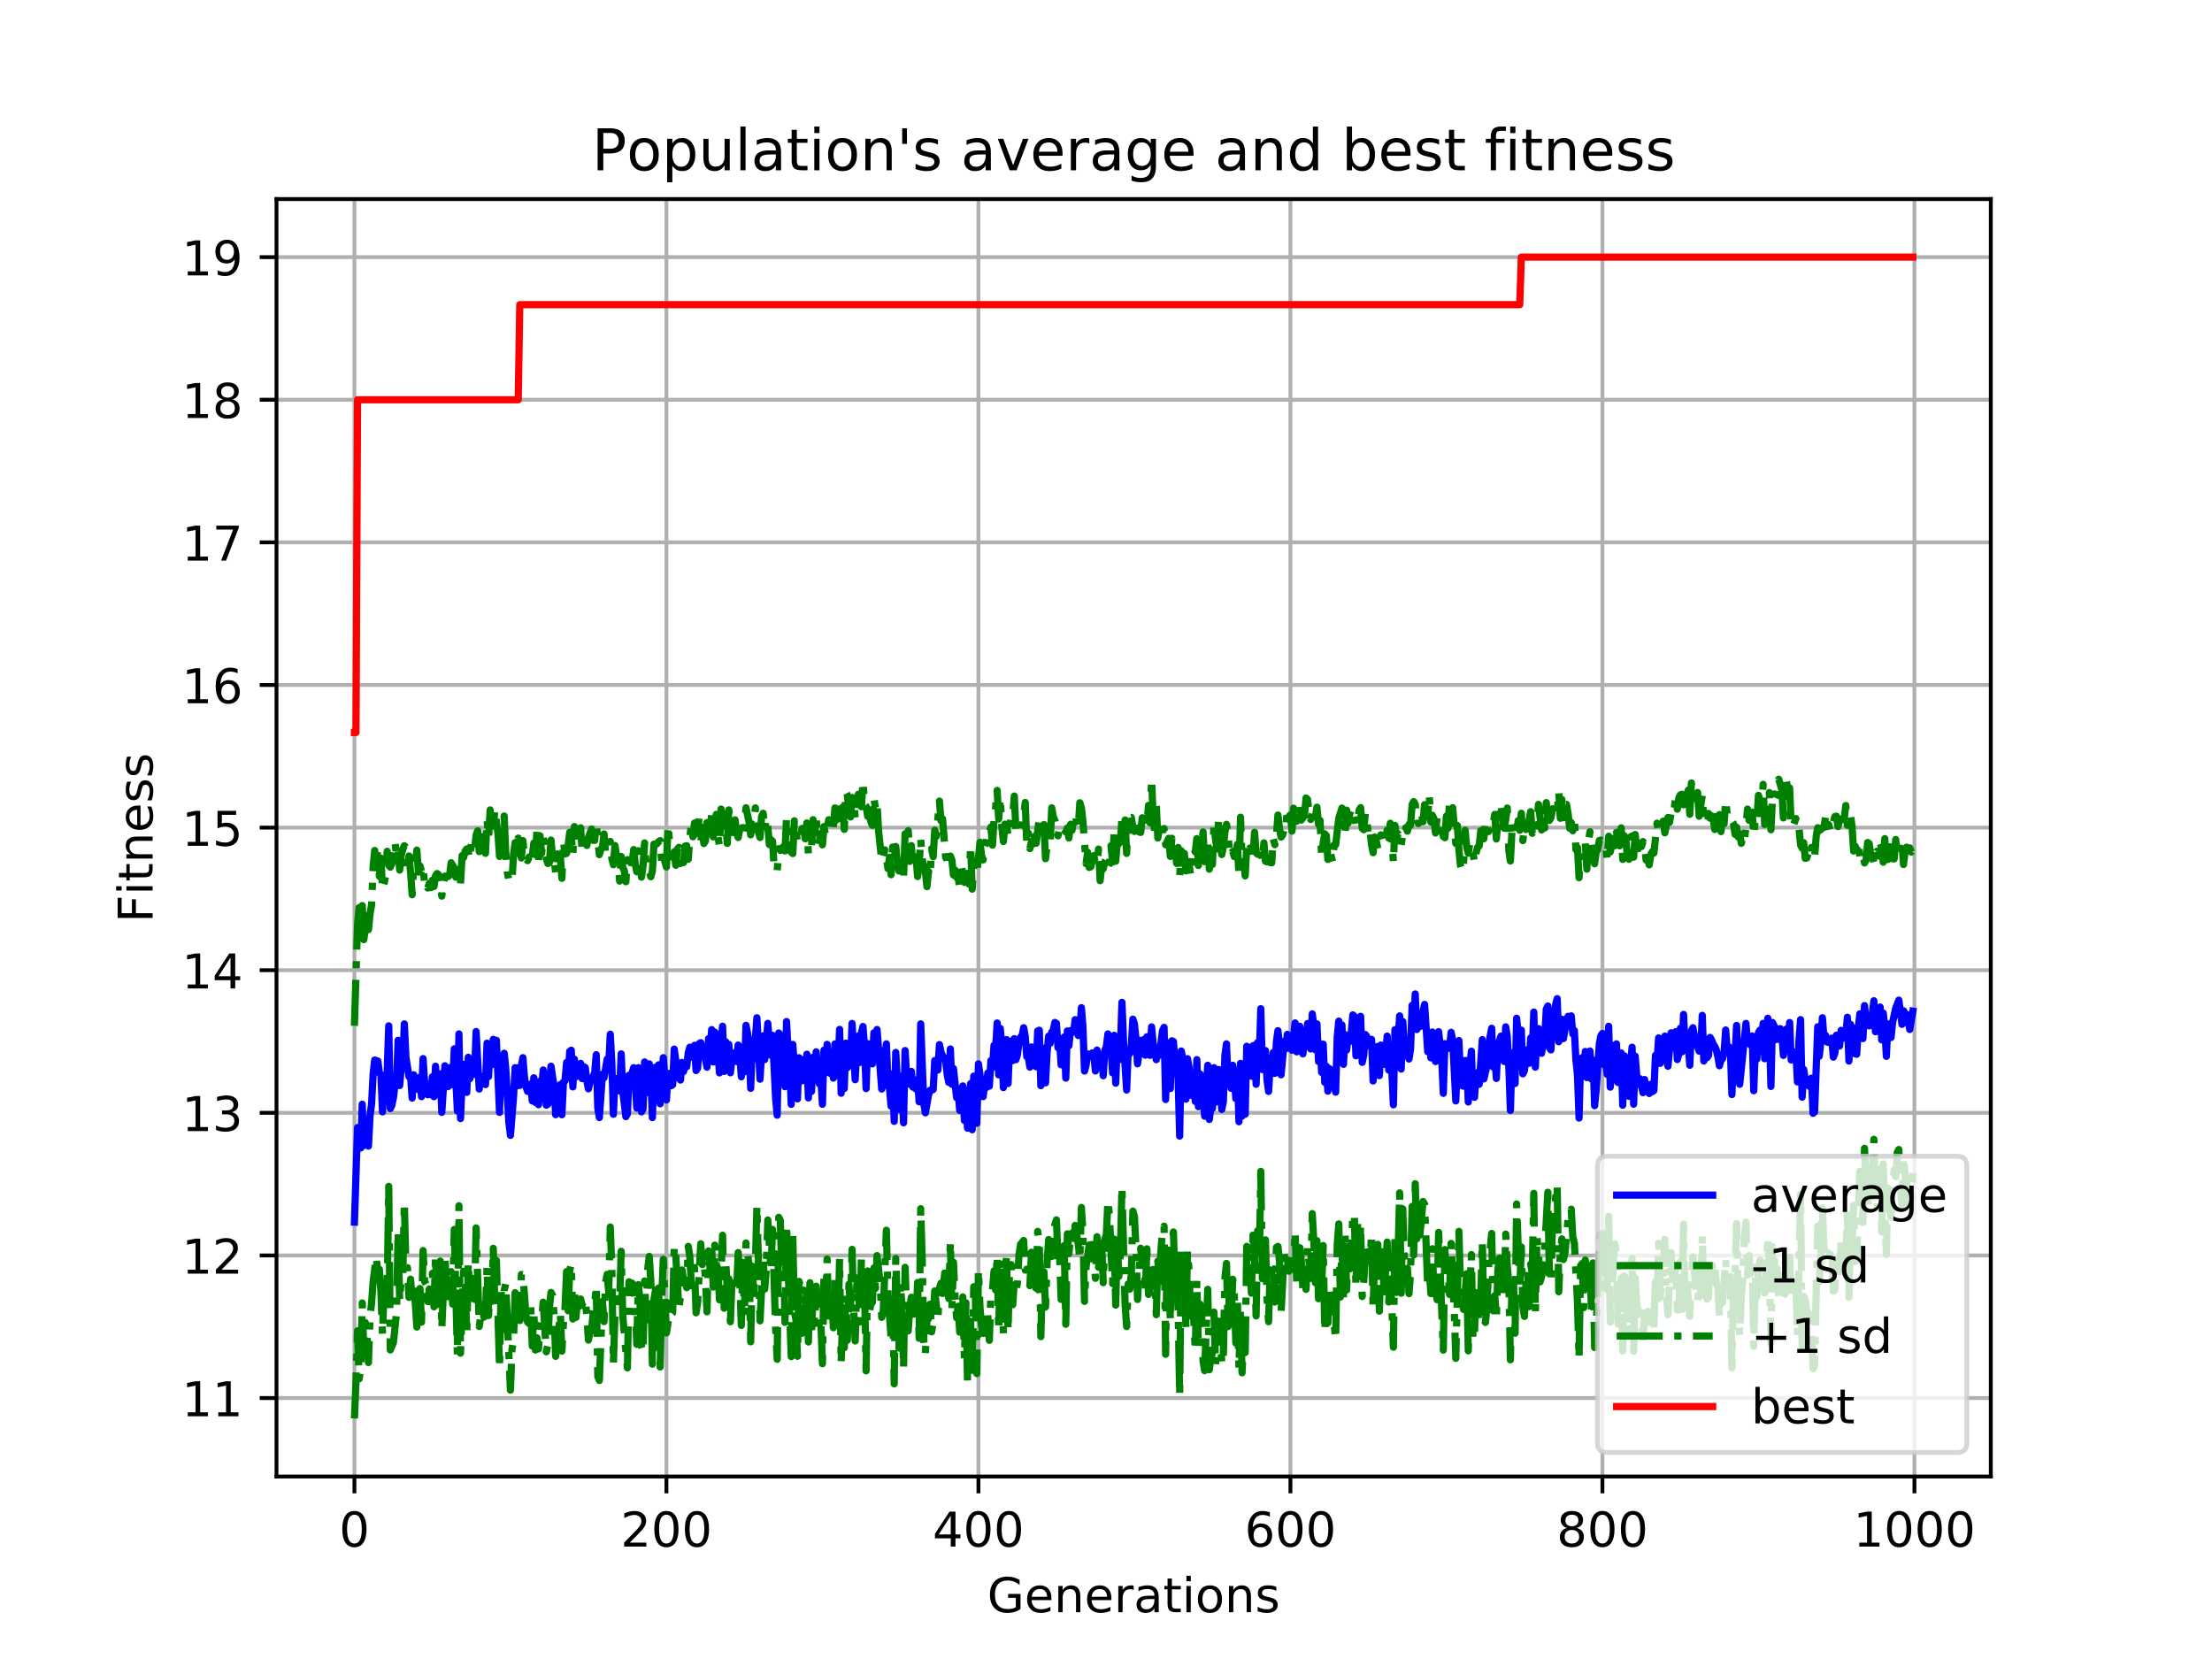 <?xml version="1.0" encoding="utf-8" standalone="no"?>
<!DOCTYPE svg PUBLIC "-//W3C//DTD SVG 1.1//EN"
  "http://www.w3.org/Graphics/SVG/1.1/DTD/svg11.dtd">
<!-- Created with matplotlib (https://matplotlib.org/) -->
<svg height="345.6pt" version="1.1" viewBox="0 0 460.8 345.6" width="460.8pt" xmlns="http://www.w3.org/2000/svg" xmlns:xlink="http://www.w3.org/1999/xlink">
 <defs>
  <style type="text/css">
*{stroke-linecap:butt;stroke-linejoin:round;}
  </style>
 </defs>
 <g id="figure_1">
  <g id="patch_1">
   <path d="M 0 345.6 
L 460.8 345.6 
L 460.8 0 
L 0 0 
z
" style="fill:#ffffff;"/>
  </g>
  <g id="axes_1">
   <g id="patch_2">
    <path d="M 57.6 307.584 
L 414.72 307.584 
L 414.72 41.472 
L 57.6 41.472 
z
" style="fill:#ffffff;"/>
   </g>
   <g id="matplotlib.axis_1">
    <g id="xtick_1">
     <g id="line2d_1">
      <path clip-path="url(#p15fc3af488)" d="M 73.833 307.584 
L 73.833 41.472 
" style="fill:none;stroke:#b0b0b0;stroke-linecap:square;stroke-width:0.8;"/>
     </g>
     <g id="line2d_2">
      <defs>
       <path d="M 0 0 
L 0 3.5 
" id="ma9814ad9f0" style="stroke:#000000;stroke-width:0.8;"/>
      </defs>
      <g>
       <use style="stroke:#000000;stroke-width:0.8;" x="73.833" xlink:href="#ma9814ad9f0" y="307.584"/>
      </g>
     </g>
     <g id="text_1">
      <!-- 0 -->
      <defs>
       <path d="M 31.781 66.406 
Q 24.172 66.406 20.328 58.906 
Q 16.5 51.422 16.5 36.375 
Q 16.5 21.391 20.328 13.891 
Q 24.172 6.391 31.781 6.391 
Q 39.453 6.391 43.281 13.891 
Q 47.125 21.391 47.125 36.375 
Q 47.125 51.422 43.281 58.906 
Q 39.453 66.406 31.781 66.406 
z
M 31.781 74.219 
Q 44.047 74.219 50.516 64.516 
Q 56.984 54.828 56.984 36.375 
Q 56.984 17.969 50.516 8.266 
Q 44.047 -1.422 31.781 -1.422 
Q 19.531 -1.422 13.062 8.266 
Q 6.594 17.969 6.594 36.375 
Q 6.594 54.828 13.062 64.516 
Q 19.531 74.219 31.781 74.219 
z
" id="DejaVuSans-48"/>
      </defs>
      <g transform="translate(70.651 322.182)scale(0.1 -0.1)">
       <use xlink:href="#DejaVuSans-48"/>
      </g>
     </g>
    </g>
    <g id="xtick_2">
     <g id="line2d_3">
      <path clip-path="url(#p15fc3af488)" d="M 138.829 307.584 
L 138.829 41.472 
" style="fill:none;stroke:#b0b0b0;stroke-linecap:square;stroke-width:0.8;"/>
     </g>
     <g id="line2d_4">
      <g>
       <use style="stroke:#000000;stroke-width:0.8;" x="138.829" xlink:href="#ma9814ad9f0" y="307.584"/>
      </g>
     </g>
     <g id="text_2">
      <!-- 200 -->
      <defs>
       <path d="M 19.188 8.297 
L 53.609 8.297 
L 53.609 0 
L 7.328 0 
L 7.328 8.297 
Q 12.938 14.109 22.625 23.891 
Q 32.328 33.688 34.812 36.531 
Q 39.547 41.844 41.422 45.531 
Q 43.312 49.219 43.312 52.781 
Q 43.312 58.594 39.234 62.25 
Q 35.156 65.922 28.609 65.922 
Q 23.969 65.922 18.812 64.312 
Q 13.672 62.703 7.812 59.422 
L 7.812 69.391 
Q 13.766 71.781 18.938 73 
Q 24.125 74.219 28.422 74.219 
Q 39.75 74.219 46.484 68.547 
Q 53.219 62.891 53.219 53.422 
Q 53.219 48.922 51.531 44.891 
Q 49.859 40.875 45.406 35.406 
Q 44.188 33.984 37.641 27.219 
Q 31.109 20.453 19.188 8.297 
z
" id="DejaVuSans-50"/>
      </defs>
      <g transform="translate(129.285 322.182)scale(0.1 -0.1)">
       <use xlink:href="#DejaVuSans-50"/>
       <use x="63.623" xlink:href="#DejaVuSans-48"/>
       <use x="127.246" xlink:href="#DejaVuSans-48"/>
      </g>
     </g>
    </g>
    <g id="xtick_3">
     <g id="line2d_5">
      <path clip-path="url(#p15fc3af488)" d="M 203.825 307.584 
L 203.825 41.472 
" style="fill:none;stroke:#b0b0b0;stroke-linecap:square;stroke-width:0.8;"/>
     </g>
     <g id="line2d_6">
      <g>
       <use style="stroke:#000000;stroke-width:0.8;" x="203.825" xlink:href="#ma9814ad9f0" y="307.584"/>
      </g>
     </g>
     <g id="text_3">
      <!-- 400 -->
      <defs>
       <path d="M 37.797 64.312 
L 12.891 25.391 
L 37.797 25.391 
z
M 35.203 72.906 
L 47.609 72.906 
L 47.609 25.391 
L 58.016 25.391 
L 58.016 17.188 
L 47.609 17.188 
L 47.609 0 
L 37.797 0 
L 37.797 17.188 
L 4.891 17.188 
L 4.891 26.703 
z
" id="DejaVuSans-52"/>
      </defs>
      <g transform="translate(194.281 322.182)scale(0.1 -0.1)">
       <use xlink:href="#DejaVuSans-52"/>
       <use x="63.623" xlink:href="#DejaVuSans-48"/>
       <use x="127.246" xlink:href="#DejaVuSans-48"/>
      </g>
     </g>
    </g>
    <g id="xtick_4">
     <g id="line2d_7">
      <path clip-path="url(#p15fc3af488)" d="M 268.82 307.584 
L 268.82 41.472 
" style="fill:none;stroke:#b0b0b0;stroke-linecap:square;stroke-width:0.8;"/>
     </g>
     <g id="line2d_8">
      <g>
       <use style="stroke:#000000;stroke-width:0.8;" x="268.82" xlink:href="#ma9814ad9f0" y="307.584"/>
      </g>
     </g>
     <g id="text_4">
      <!-- 600 -->
      <defs>
       <path d="M 33.016 40.375 
Q 26.375 40.375 22.484 35.828 
Q 18.609 31.297 18.609 23.391 
Q 18.609 15.531 22.484 10.953 
Q 26.375 6.391 33.016 6.391 
Q 39.656 6.391 43.531 10.953 
Q 47.406 15.531 47.406 23.391 
Q 47.406 31.297 43.531 35.828 
Q 39.656 40.375 33.016 40.375 
z
M 52.594 71.297 
L 52.594 62.312 
Q 48.875 64.062 45.094 64.984 
Q 41.312 65.922 37.594 65.922 
Q 27.828 65.922 22.672 59.328 
Q 17.531 52.734 16.797 39.406 
Q 19.672 43.656 24.016 45.922 
Q 28.375 48.188 33.594 48.188 
Q 44.578 48.188 50.953 41.516 
Q 57.328 34.859 57.328 23.391 
Q 57.328 12.156 50.688 5.359 
Q 44.047 -1.422 33.016 -1.422 
Q 20.359 -1.422 13.672 8.266 
Q 6.984 17.969 6.984 36.375 
Q 6.984 53.656 15.188 63.938 
Q 23.391 74.219 37.203 74.219 
Q 40.922 74.219 44.703 73.484 
Q 48.484 72.75 52.594 71.297 
z
" id="DejaVuSans-54"/>
      </defs>
      <g transform="translate(259.277 322.182)scale(0.1 -0.1)">
       <use xlink:href="#DejaVuSans-54"/>
       <use x="63.623" xlink:href="#DejaVuSans-48"/>
       <use x="127.246" xlink:href="#DejaVuSans-48"/>
      </g>
     </g>
    </g>
    <g id="xtick_5">
     <g id="line2d_9">
      <path clip-path="url(#p15fc3af488)" d="M 333.816 307.584 
L 333.816 41.472 
" style="fill:none;stroke:#b0b0b0;stroke-linecap:square;stroke-width:0.8;"/>
     </g>
     <g id="line2d_10">
      <g>
       <use style="stroke:#000000;stroke-width:0.8;" x="333.816" xlink:href="#ma9814ad9f0" y="307.584"/>
      </g>
     </g>
     <g id="text_5">
      <!-- 800 -->
      <defs>
       <path d="M 31.781 34.625 
Q 24.75 34.625 20.719 30.859 
Q 16.703 27.094 16.703 20.516 
Q 16.703 13.922 20.719 10.156 
Q 24.75 6.391 31.781 6.391 
Q 38.812 6.391 42.859 10.172 
Q 46.922 13.969 46.922 20.516 
Q 46.922 27.094 42.891 30.859 
Q 38.875 34.625 31.781 34.625 
z
M 21.922 38.812 
Q 15.578 40.375 12.031 44.719 
Q 8.5 49.078 8.5 55.328 
Q 8.5 64.062 14.719 69.141 
Q 20.953 74.219 31.781 74.219 
Q 42.672 74.219 48.875 69.141 
Q 55.078 64.062 55.078 55.328 
Q 55.078 49.078 51.531 44.719 
Q 48 40.375 41.703 38.812 
Q 48.828 37.156 52.797 32.312 
Q 56.781 27.484 56.781 20.516 
Q 56.781 9.906 50.312 4.234 
Q 43.844 -1.422 31.781 -1.422 
Q 19.734 -1.422 13.25 4.234 
Q 6.781 9.906 6.781 20.516 
Q 6.781 27.484 10.781 32.312 
Q 14.797 37.156 21.922 38.812 
z
M 18.312 54.391 
Q 18.312 48.734 21.844 45.562 
Q 25.391 42.391 31.781 42.391 
Q 38.141 42.391 41.719 45.562 
Q 45.312 48.734 45.312 54.391 
Q 45.312 60.062 41.719 63.234 
Q 38.141 66.406 31.781 66.406 
Q 25.391 66.406 21.844 63.234 
Q 18.312 60.062 18.312 54.391 
z
" id="DejaVuSans-56"/>
      </defs>
      <g transform="translate(324.273 322.182)scale(0.1 -0.1)">
       <use xlink:href="#DejaVuSans-56"/>
       <use x="63.623" xlink:href="#DejaVuSans-48"/>
       <use x="127.246" xlink:href="#DejaVuSans-48"/>
      </g>
     </g>
    </g>
    <g id="xtick_6">
     <g id="line2d_11">
      <path clip-path="url(#p15fc3af488)" d="M 398.812 307.584 
L 398.812 41.472 
" style="fill:none;stroke:#b0b0b0;stroke-linecap:square;stroke-width:0.8;"/>
     </g>
     <g id="line2d_12">
      <g>
       <use style="stroke:#000000;stroke-width:0.8;" x="398.812" xlink:href="#ma9814ad9f0" y="307.584"/>
      </g>
     </g>
     <g id="text_6">
      <!-- 1000 -->
      <defs>
       <path d="M 12.406 8.297 
L 28.516 8.297 
L 28.516 63.922 
L 10.984 60.406 
L 10.984 69.391 
L 28.422 72.906 
L 38.281 72.906 
L 38.281 8.297 
L 54.391 8.297 
L 54.391 0 
L 12.406 0 
z
" id="DejaVuSans-49"/>
      </defs>
      <g transform="translate(386.087 322.182)scale(0.1 -0.1)">
       <use xlink:href="#DejaVuSans-49"/>
       <use x="63.623" xlink:href="#DejaVuSans-48"/>
       <use x="127.246" xlink:href="#DejaVuSans-48"/>
       <use x="190.869" xlink:href="#DejaVuSans-48"/>
      </g>
     </g>
    </g>
    <g id="text_7">
     <!-- Generations -->
     <defs>
      <path d="M 59.516 10.406 
L 59.516 29.984 
L 43.406 29.984 
L 43.406 38.094 
L 69.281 38.094 
L 69.281 6.781 
Q 63.578 2.734 56.688 0.656 
Q 49.812 -1.422 42 -1.422 
Q 24.906 -1.422 15.25 8.562 
Q 5.609 18.562 5.609 36.375 
Q 5.609 54.25 15.25 64.234 
Q 24.906 74.219 42 74.219 
Q 49.125 74.219 55.547 72.453 
Q 61.969 70.703 67.391 67.281 
L 67.391 56.781 
Q 61.922 61.422 55.766 63.766 
Q 49.609 66.109 42.828 66.109 
Q 29.438 66.109 22.719 58.641 
Q 16.016 51.172 16.016 36.375 
Q 16.016 21.625 22.719 14.156 
Q 29.438 6.688 42.828 6.688 
Q 48.047 6.688 52.141 7.594 
Q 56.25 8.5 59.516 10.406 
z
" id="DejaVuSans-71"/>
      <path d="M 56.203 29.594 
L 56.203 25.203 
L 14.891 25.203 
Q 15.484 15.922 20.484 11.062 
Q 25.484 6.203 34.422 6.203 
Q 39.594 6.203 44.453 7.469 
Q 49.312 8.734 54.109 11.281 
L 54.109 2.781 
Q 49.266 0.734 44.188 -0.344 
Q 39.109 -1.422 33.891 -1.422 
Q 20.797 -1.422 13.156 6.188 
Q 5.516 13.812 5.516 26.812 
Q 5.516 40.234 12.766 48.109 
Q 20.016 56 32.328 56 
Q 43.359 56 49.781 48.891 
Q 56.203 41.797 56.203 29.594 
z
M 47.219 32.234 
Q 47.125 39.594 43.094 43.984 
Q 39.062 48.391 32.422 48.391 
Q 24.906 48.391 20.391 44.141 
Q 15.875 39.891 15.188 32.172 
z
" id="DejaVuSans-101"/>
      <path d="M 54.891 33.016 
L 54.891 0 
L 45.906 0 
L 45.906 32.719 
Q 45.906 40.484 42.875 44.328 
Q 39.844 48.188 33.797 48.188 
Q 26.516 48.188 22.312 43.547 
Q 18.109 38.922 18.109 30.906 
L 18.109 0 
L 9.078 0 
L 9.078 54.688 
L 18.109 54.688 
L 18.109 46.188 
Q 21.344 51.125 25.703 53.562 
Q 30.078 56 35.797 56 
Q 45.219 56 50.047 50.172 
Q 54.891 44.344 54.891 33.016 
z
" id="DejaVuSans-110"/>
      <path d="M 41.109 46.297 
Q 39.594 47.172 37.812 47.578 
Q 36.031 48 33.891 48 
Q 26.266 48 22.188 43.047 
Q 18.109 38.094 18.109 28.812 
L 18.109 0 
L 9.078 0 
L 9.078 54.688 
L 18.109 54.688 
L 18.109 46.188 
Q 20.953 51.172 25.484 53.578 
Q 30.031 56 36.531 56 
Q 37.453 56 38.578 55.875 
Q 39.703 55.766 41.062 55.516 
z
" id="DejaVuSans-114"/>
      <path d="M 34.281 27.484 
Q 23.391 27.484 19.188 25 
Q 14.984 22.516 14.984 16.5 
Q 14.984 11.719 18.141 8.906 
Q 21.297 6.109 26.703 6.109 
Q 34.188 6.109 38.703 11.406 
Q 43.219 16.703 43.219 25.484 
L 43.219 27.484 
z
M 52.203 31.203 
L 52.203 0 
L 43.219 0 
L 43.219 8.297 
Q 40.141 3.328 35.547 0.953 
Q 30.953 -1.422 24.312 -1.422 
Q 15.922 -1.422 10.953 3.297 
Q 6 8.016 6 15.922 
Q 6 25.141 12.172 29.828 
Q 18.359 34.516 30.609 34.516 
L 43.219 34.516 
L 43.219 35.406 
Q 43.219 41.609 39.141 45 
Q 35.062 48.391 27.688 48.391 
Q 23 48.391 18.547 47.266 
Q 14.109 46.141 10.016 43.891 
L 10.016 52.203 
Q 14.938 54.109 19.578 55.047 
Q 24.219 56 28.609 56 
Q 40.484 56 46.344 49.844 
Q 52.203 43.703 52.203 31.203 
z
" id="DejaVuSans-97"/>
      <path d="M 18.312 70.219 
L 18.312 54.688 
L 36.812 54.688 
L 36.812 47.703 
L 18.312 47.703 
L 18.312 18.016 
Q 18.312 11.328 20.141 9.422 
Q 21.969 7.516 27.594 7.516 
L 36.812 7.516 
L 36.812 0 
L 27.594 0 
Q 17.188 0 13.234 3.875 
Q 9.281 7.766 9.281 18.016 
L 9.281 47.703 
L 2.688 47.703 
L 2.688 54.688 
L 9.281 54.688 
L 9.281 70.219 
z
" id="DejaVuSans-116"/>
      <path d="M 9.422 54.688 
L 18.406 54.688 
L 18.406 0 
L 9.422 0 
z
M 9.422 75.984 
L 18.406 75.984 
L 18.406 64.594 
L 9.422 64.594 
z
" id="DejaVuSans-105"/>
      <path d="M 30.609 48.391 
Q 23.391 48.391 19.188 42.75 
Q 14.984 37.109 14.984 27.297 
Q 14.984 17.484 19.156 11.844 
Q 23.344 6.203 30.609 6.203 
Q 37.797 6.203 41.984 11.859 
Q 46.188 17.531 46.188 27.297 
Q 46.188 37.016 41.984 42.703 
Q 37.797 48.391 30.609 48.391 
z
M 30.609 56 
Q 42.328 56 49.016 48.375 
Q 55.719 40.766 55.719 27.297 
Q 55.719 13.875 49.016 6.219 
Q 42.328 -1.422 30.609 -1.422 
Q 18.844 -1.422 12.172 6.219 
Q 5.516 13.875 5.516 27.297 
Q 5.516 40.766 12.172 48.375 
Q 18.844 56 30.609 56 
z
" id="DejaVuSans-111"/>
      <path d="M 44.281 53.078 
L 44.281 44.578 
Q 40.484 46.531 36.375 47.5 
Q 32.281 48.484 27.875 48.484 
Q 21.188 48.484 17.844 46.438 
Q 14.5 44.391 14.5 40.281 
Q 14.5 37.156 16.891 35.375 
Q 19.281 33.594 26.516 31.984 
L 29.594 31.297 
Q 39.156 29.25 43.188 25.516 
Q 47.219 21.781 47.219 15.094 
Q 47.219 7.469 41.188 3.016 
Q 35.156 -1.422 24.609 -1.422 
Q 20.219 -1.422 15.453 -0.562 
Q 10.688 0.297 5.422 2 
L 5.422 11.281 
Q 10.406 8.688 15.234 7.391 
Q 20.062 6.109 24.812 6.109 
Q 31.156 6.109 34.562 8.281 
Q 37.984 10.453 37.984 14.406 
Q 37.984 18.062 35.516 20.016 
Q 33.062 21.969 24.703 23.781 
L 21.578 24.516 
Q 13.234 26.266 9.516 29.906 
Q 5.812 33.547 5.812 39.891 
Q 5.812 47.609 11.281 51.797 
Q 16.75 56 26.812 56 
Q 31.781 56 36.172 55.266 
Q 40.578 54.547 44.281 53.078 
z
" id="DejaVuSans-115"/>
     </defs>
     <g transform="translate(205.662 335.861)scale(0.1 -0.1)">
      <use xlink:href="#DejaVuSans-71"/>
      <use x="77.49" xlink:href="#DejaVuSans-101"/>
      <use x="139.014" xlink:href="#DejaVuSans-110"/>
      <use x="202.393" xlink:href="#DejaVuSans-101"/>
      <use x="263.916" xlink:href="#DejaVuSans-114"/>
      <use x="305.029" xlink:href="#DejaVuSans-97"/>
      <use x="366.309" xlink:href="#DejaVuSans-116"/>
      <use x="405.518" xlink:href="#DejaVuSans-105"/>
      <use x="433.301" xlink:href="#DejaVuSans-111"/>
      <use x="494.482" xlink:href="#DejaVuSans-110"/>
      <use x="557.861" xlink:href="#DejaVuSans-115"/>
     </g>
    </g>
   </g>
   <g id="matplotlib.axis_2">
    <g id="ytick_1">
     <g id="line2d_13">
      <path clip-path="url(#p15fc3af488)" d="M 57.6 291.238 
L 414.72 291.238 
" style="fill:none;stroke:#b0b0b0;stroke-linecap:square;stroke-width:0.8;"/>
     </g>
     <g id="line2d_14">
      <defs>
       <path d="M 0 0 
L -3.5 0 
" id="m45d2c4e7e3" style="stroke:#000000;stroke-width:0.8;"/>
      </defs>
      <g>
       <use style="stroke:#000000;stroke-width:0.8;" x="57.6" xlink:href="#m45d2c4e7e3" y="291.238"/>
      </g>
     </g>
     <g id="text_8">
      <!-- 11 -->
      <g transform="translate(37.875 295.037)scale(0.1 -0.1)">
       <use xlink:href="#DejaVuSans-49"/>
       <use x="63.623" xlink:href="#DejaVuSans-49"/>
      </g>
     </g>
    </g>
    <g id="ytick_2">
     <g id="line2d_15">
      <path clip-path="url(#p15fc3af488)" d="M 57.6 261.529 
L 414.72 261.529 
" style="fill:none;stroke:#b0b0b0;stroke-linecap:square;stroke-width:0.8;"/>
     </g>
     <g id="line2d_16">
      <g>
       <use style="stroke:#000000;stroke-width:0.8;" x="57.6" xlink:href="#m45d2c4e7e3" y="261.529"/>
      </g>
     </g>
     <g id="text_9">
      <!-- 12 -->
      <g transform="translate(37.875 265.328)scale(0.1 -0.1)">
       <use xlink:href="#DejaVuSans-49"/>
       <use x="63.623" xlink:href="#DejaVuSans-50"/>
      </g>
     </g>
    </g>
    <g id="ytick_3">
     <g id="line2d_17">
      <path clip-path="url(#p15fc3af488)" d="M 57.6 231.821 
L 414.72 231.821 
" style="fill:none;stroke:#b0b0b0;stroke-linecap:square;stroke-width:0.8;"/>
     </g>
     <g id="line2d_18">
      <g>
       <use style="stroke:#000000;stroke-width:0.8;" x="57.6" xlink:href="#m45d2c4e7e3" y="231.821"/>
      </g>
     </g>
     <g id="text_10">
      <!-- 13 -->
      <defs>
       <path d="M 40.578 39.312 
Q 47.656 37.797 51.625 33 
Q 55.609 28.219 55.609 21.188 
Q 55.609 10.406 48.188 4.484 
Q 40.766 -1.422 27.094 -1.422 
Q 22.516 -1.422 17.656 -0.516 
Q 12.797 0.391 7.625 2.203 
L 7.625 11.719 
Q 11.719 9.328 16.594 8.109 
Q 21.484 6.891 26.812 6.891 
Q 36.078 6.891 40.938 10.547 
Q 45.797 14.203 45.797 21.188 
Q 45.797 27.641 41.281 31.266 
Q 36.766 34.906 28.719 34.906 
L 20.219 34.906 
L 20.219 43.016 
L 29.109 43.016 
Q 36.375 43.016 40.234 45.922 
Q 44.094 48.828 44.094 54.297 
Q 44.094 59.906 40.109 62.906 
Q 36.141 65.922 28.719 65.922 
Q 24.656 65.922 20.016 65.031 
Q 15.375 64.156 9.812 62.312 
L 9.812 71.094 
Q 15.438 72.656 20.344 73.438 
Q 25.25 74.219 29.594 74.219 
Q 40.828 74.219 47.359 69.109 
Q 53.906 64.016 53.906 55.328 
Q 53.906 49.266 50.438 45.094 
Q 46.969 40.922 40.578 39.312 
z
" id="DejaVuSans-51"/>
      </defs>
      <g transform="translate(37.875 235.62)scale(0.1 -0.1)">
       <use xlink:href="#DejaVuSans-49"/>
       <use x="63.623" xlink:href="#DejaVuSans-51"/>
      </g>
     </g>
    </g>
    <g id="ytick_4">
     <g id="line2d_19">
      <path clip-path="url(#p15fc3af488)" d="M 57.6 202.112 
L 414.72 202.112 
" style="fill:none;stroke:#b0b0b0;stroke-linecap:square;stroke-width:0.8;"/>
     </g>
     <g id="line2d_20">
      <g>
       <use style="stroke:#000000;stroke-width:0.8;" x="57.6" xlink:href="#m45d2c4e7e3" y="202.112"/>
      </g>
     </g>
     <g id="text_11">
      <!-- 14 -->
      <g transform="translate(37.875 205.911)scale(0.1 -0.1)">
       <use xlink:href="#DejaVuSans-49"/>
       <use x="63.623" xlink:href="#DejaVuSans-52"/>
      </g>
     </g>
    </g>
    <g id="ytick_5">
     <g id="line2d_21">
      <path clip-path="url(#p15fc3af488)" d="M 57.6 172.403 
L 414.72 172.403 
" style="fill:none;stroke:#b0b0b0;stroke-linecap:square;stroke-width:0.8;"/>
     </g>
     <g id="line2d_22">
      <g>
       <use style="stroke:#000000;stroke-width:0.8;" x="57.6" xlink:href="#m45d2c4e7e3" y="172.403"/>
      </g>
     </g>
     <g id="text_12">
      <!-- 15 -->
      <defs>
       <path d="M 10.797 72.906 
L 49.516 72.906 
L 49.516 64.594 
L 19.828 64.594 
L 19.828 46.734 
Q 21.969 47.469 24.109 47.828 
Q 26.266 48.188 28.422 48.188 
Q 40.625 48.188 47.75 41.5 
Q 54.891 34.812 54.891 23.391 
Q 54.891 11.625 47.562 5.094 
Q 40.234 -1.422 26.906 -1.422 
Q 22.312 -1.422 17.547 -0.641 
Q 12.797 0.141 7.719 1.703 
L 7.719 11.625 
Q 12.109 9.234 16.797 8.062 
Q 21.484 6.891 26.703 6.891 
Q 35.156 6.891 40.078 11.328 
Q 45.016 15.766 45.016 23.391 
Q 45.016 31 40.078 35.438 
Q 35.156 39.891 26.703 39.891 
Q 22.75 39.891 18.812 39.016 
Q 14.891 38.141 10.797 36.281 
z
" id="DejaVuSans-53"/>
      </defs>
      <g transform="translate(37.875 176.202)scale(0.1 -0.1)">
       <use xlink:href="#DejaVuSans-49"/>
       <use x="63.623" xlink:href="#DejaVuSans-53"/>
      </g>
     </g>
    </g>
    <g id="ytick_6">
     <g id="line2d_23">
      <path clip-path="url(#p15fc3af488)" d="M 57.6 142.694 
L 414.72 142.694 
" style="fill:none;stroke:#b0b0b0;stroke-linecap:square;stroke-width:0.8;"/>
     </g>
     <g id="line2d_24">
      <g>
       <use style="stroke:#000000;stroke-width:0.8;" x="57.6" xlink:href="#m45d2c4e7e3" y="142.694"/>
      </g>
     </g>
     <g id="text_13">
      <!-- 16 -->
      <g transform="translate(37.875 146.493)scale(0.1 -0.1)">
       <use xlink:href="#DejaVuSans-49"/>
       <use x="63.623" xlink:href="#DejaVuSans-54"/>
      </g>
     </g>
    </g>
    <g id="ytick_7">
     <g id="line2d_25">
      <path clip-path="url(#p15fc3af488)" d="M 57.6 112.986 
L 414.72 112.986 
" style="fill:none;stroke:#b0b0b0;stroke-linecap:square;stroke-width:0.8;"/>
     </g>
     <g id="line2d_26">
      <g>
       <use style="stroke:#000000;stroke-width:0.8;" x="57.6" xlink:href="#m45d2c4e7e3" y="112.986"/>
      </g>
     </g>
     <g id="text_14">
      <!-- 17 -->
      <defs>
       <path d="M 8.203 72.906 
L 55.078 72.906 
L 55.078 68.703 
L 28.609 0 
L 18.312 0 
L 43.219 64.594 
L 8.203 64.594 
z
" id="DejaVuSans-55"/>
      </defs>
      <g transform="translate(37.875 116.785)scale(0.1 -0.1)">
       <use xlink:href="#DejaVuSans-49"/>
       <use x="63.623" xlink:href="#DejaVuSans-55"/>
      </g>
     </g>
    </g>
    <g id="ytick_8">
     <g id="line2d_27">
      <path clip-path="url(#p15fc3af488)" d="M 57.6 83.277 
L 414.72 83.277 
" style="fill:none;stroke:#b0b0b0;stroke-linecap:square;stroke-width:0.8;"/>
     </g>
     <g id="line2d_28">
      <g>
       <use style="stroke:#000000;stroke-width:0.8;" x="57.6" xlink:href="#m45d2c4e7e3" y="83.277"/>
      </g>
     </g>
     <g id="text_15">
      <!-- 18 -->
      <g transform="translate(37.875 87.076)scale(0.1 -0.1)">
       <use xlink:href="#DejaVuSans-49"/>
       <use x="63.623" xlink:href="#DejaVuSans-56"/>
      </g>
     </g>
    </g>
    <g id="ytick_9">
     <g id="line2d_29">
      <path clip-path="url(#p15fc3af488)" d="M 57.6 53.568 
L 414.72 53.568 
" style="fill:none;stroke:#b0b0b0;stroke-linecap:square;stroke-width:0.8;"/>
     </g>
     <g id="line2d_30">
      <g>
       <use style="stroke:#000000;stroke-width:0.8;" x="57.6" xlink:href="#m45d2c4e7e3" y="53.568"/>
      </g>
     </g>
     <g id="text_16">
      <!-- 19 -->
      <defs>
       <path d="M 10.984 1.516 
L 10.984 10.5 
Q 14.703 8.734 18.5 7.812 
Q 22.312 6.891 25.984 6.891 
Q 35.75 6.891 40.891 13.453 
Q 46.047 20.016 46.781 33.406 
Q 43.953 29.203 39.594 26.953 
Q 35.25 24.703 29.984 24.703 
Q 19.047 24.703 12.672 31.312 
Q 6.297 37.938 6.297 49.422 
Q 6.297 60.641 12.938 67.422 
Q 19.578 74.219 30.609 74.219 
Q 43.266 74.219 49.922 64.516 
Q 56.594 54.828 56.594 36.375 
Q 56.594 19.141 48.406 8.859 
Q 40.234 -1.422 26.422 -1.422 
Q 22.703 -1.422 18.891 -0.688 
Q 15.094 0.047 10.984 1.516 
z
M 30.609 32.422 
Q 37.25 32.422 41.125 36.953 
Q 45.016 41.5 45.016 49.422 
Q 45.016 57.281 41.125 61.844 
Q 37.25 66.406 30.609 66.406 
Q 23.969 66.406 20.094 61.844 
Q 16.219 57.281 16.219 49.422 
Q 16.219 41.5 20.094 36.953 
Q 23.969 32.422 30.609 32.422 
z
" id="DejaVuSans-57"/>
      </defs>
      <g transform="translate(37.875 57.367)scale(0.1 -0.1)">
       <use xlink:href="#DejaVuSans-49"/>
       <use x="63.623" xlink:href="#DejaVuSans-57"/>
      </g>
     </g>
    </g>
    <g id="text_17">
     <!-- Fitness -->
     <defs>
      <path d="M 9.812 72.906 
L 51.703 72.906 
L 51.703 64.594 
L 19.672 64.594 
L 19.672 43.109 
L 48.578 43.109 
L 48.578 34.812 
L 19.672 34.812 
L 19.672 0 
L 9.812 0 
z
" id="DejaVuSans-70"/>
     </defs>
     <g transform="translate(31.795 192.202)rotate(-90)scale(0.1 -0.1)">
      <use xlink:href="#DejaVuSans-70"/>
      <use x="57.41" xlink:href="#DejaVuSans-105"/>
      <use x="85.193" xlink:href="#DejaVuSans-116"/>
      <use x="124.402" xlink:href="#DejaVuSans-110"/>
      <use x="187.781" xlink:href="#DejaVuSans-101"/>
      <use x="249.305" xlink:href="#DejaVuSans-115"/>
      <use x="301.404" xlink:href="#DejaVuSans-115"/>
     </g>
    </g>
   </g>
   <g id="line2d_31">
    <path clip-path="url(#p15fc3af488)" d="M 73.833 254.597 
L 74.483 234.89 
L 74.808 238.158 
L 75.133 239.149 
L 75.458 230.038 
L 75.783 238.654 
L 76.108 234.494 
L 76.433 233.504 
L 76.758 238.753 
L 77.083 232.415 
L 77.408 229.958 
L 77.732 223.682 
L 78.057 220.828 
L 78.707 221.026 
L 79.032 223.486 
L 79.357 223.977 
L 79.682 231.624 
L 80.007 226.374 
L 80.657 223.218 
L 80.982 213.698 
L 81.307 230.929 
L 81.632 230.236 
L 81.957 228.652 
L 82.282 226.036 
L 82.607 225.741 
L 82.932 216.716 
L 83.257 226.134 
L 83.582 222.31 
L 83.907 221.317 
L 84.232 213.302 
L 84.557 220.234 
L 85.207 224.294 
L 85.532 224.096 
L 85.857 228.751 
L 86.182 223.898 
L 86.507 225.681 
L 86.832 226.77 
L 87.157 226.968 
L 87.482 224.393 
L 87.807 228.454 
L 88.132 220.531 
L 88.457 225.582 
L 88.782 225.681 
L 89.107 228.057 
L 89.432 226.275 
L 89.757 228.057 
L 90.082 224.294 
L 90.407 228.454 
L 90.732 222.116 
L 91.057 226.869 
L 91.707 223.7 
L 92.032 231.721 
L 92.682 222.017 
L 93.007 225.349 
L 93.331 226.374 
L 93.981 222.31 
L 94.306 225.978 
L 94.631 218.486 
L 95.281 231.428 
L 95.606 215.382 
L 95.931 233.021 
L 96.256 225.582 
L 96.581 221.718 
L 96.906 222.018 
L 97.231 227.562 
L 97.556 220.251 
L 97.881 224.718 
L 98.206 221.618 
L 98.531 221.72 
L 98.856 223.818 
L 99.181 214.887 
L 99.831 226.869 
L 100.156 224.218 
L 100.481 224.789 
L 100.806 224.294 
L 101.131 225.938 
L 101.456 217.316 
L 101.781 224.271 
L 102.106 217.505 
L 102.431 221.819 
L 102.756 216.516 
L 103.081 220.073 
L 103.406 216.721 
L 104.056 231.722 
L 104.381 221.72 
L 104.706 225.019 
L 105.031 219.417 
L 105.356 222.506 
L 106.006 233.801 
L 106.331 236.522 
L 106.981 228.52 
L 107.306 222.413 
L 107.631 226.219 
L 107.956 222.413 
L 108.281 226.119 
L 108.606 222.114 
L 108.931 220.333 
L 109.255 224.418 
L 109.58 226.428 
L 109.905 227.364 
L 110.23 227.119 
L 110.555 225.819 
L 110.88 229.345 
L 111.205 224.518 
L 111.53 229.642 
L 111.855 225.938 
L 112.18 230.137 
L 112.505 225.219 
L 112.83 226.526 
L 113.155 222.898 
L 113.805 230.236 
L 114.13 230.038 
L 114.78 222.116 
L 115.43 226.428 
L 115.755 232.213 
L 116.08 228.42 
L 116.405 227.619 
L 116.73 225.919 
L 117.055 232.221 
L 117.38 225.419 
L 117.705 225.153 
L 118.03 221.329 
L 118.355 224.565 
L 118.68 219.017 
L 119.005 218.78 
L 119.33 226.428 
L 119.655 220.63 
L 119.98 224.318 
L 120.305 222.018 
L 120.63 222.611 
L 120.955 221.521 
L 121.28 224.69 
L 121.605 222.215 
L 121.93 222.413 
L 122.255 225.186 
L 122.58 226.819 
L 122.905 225.419 
L 123.23 224.988 
L 123.88 223.502 
L 124.205 219.717 
L 124.53 230.82 
L 124.855 232.811 
L 125.504 223.781 
L 125.829 224.518 
L 126.479 220.643 
L 126.804 222.314 
L 127.129 215.446 
L 127.454 221.521 
L 127.779 232.118 
L 128.104 224.988 
L 128.429 224.69 
L 128.754 224.888 
L 129.079 227.265 
L 129.404 219.541 
L 129.729 227.364 
L 130.379 232.613 
L 130.704 232.019 
L 131.029 223.997 
L 131.354 225.186 
L 131.679 223.502 
L 132.004 222.413 
L 132.329 225.78 
L 132.654 230.83 
L 132.979 222.413 
L 133.304 225.087 
L 133.629 231.622 
L 133.954 231.028 
L 134.279 221.224 
L 134.604 227.661 
L 134.929 222.512 
L 135.254 221.621 
L 135.579 224.789 
L 135.904 232.811 
L 136.229 223.304 
L 136.554 222.314 
L 136.879 227.958 
L 137.204 221.819 
L 137.529 229.939 
L 138.179 220.333 
L 138.829 229.147 
L 139.154 223.799 
L 139.479 223.601 
L 139.804 226.176 
L 140.129 225.978 
L 140.454 218.551 
L 140.779 220.927 
L 141.103 221.621 
L 141.428 224.591 
L 141.753 224.988 
L 142.078 221.323 
L 142.403 223.205 
L 142.728 221.422 
L 143.053 222.215 
L 143.378 219.317 
L 143.703 218.154 
L 144.028 219.739 
L 144.353 220.317 
L 144.678 217.758 
L 145.003 223.007 
L 145.328 222.518 
L 145.653 217.407 
L 145.978 217.211 
L 146.303 218.417 
L 146.628 219.074 
L 147.278 222.318 
L 147.603 216.372 
L 147.928 218.682 
L 148.253 214.49 
L 148.578 221.224 
L 148.903 215.016 
L 149.228 216.57 
L 149.553 219.217 
L 149.878 223.502 
L 150.203 216.916 
L 150.528 213.78 
L 150.853 223.192 
L 151.178 217.016 
L 151.503 222.318 
L 151.828 217.56 
L 152.153 223.486 
L 152.478 220.63 
L 152.803 220.153 
L 153.128 219.244 
L 153.453 221.125 
L 153.778 217.702 
L 154.103 219.466 
L 154.428 224.318 
L 154.753 218.584 
L 155.078 223.29 
L 155.403 213.599 
L 155.728 215.25 
L 156.053 217.56 
L 156.378 226.722 
L 156.703 217.716 
L 157.027 220.63 
L 157.677 212.015 
L 158.327 224.818 
L 158.652 219.244 
L 158.977 215.778 
L 159.302 220.729 
L 159.952 213.191 
L 160.277 217.659 
L 160.602 219.838 
L 160.927 215.679 
L 161.577 228.85 
L 161.902 232.316 
L 162.227 215.184 
L 162.552 215.679 
L 162.877 221.621 
L 163.202 217.461 
L 163.527 226.374 
L 163.852 212.807 
L 164.177 219.145 
L 164.502 222.215 
L 164.827 230.056 
L 165.152 217.56 
L 165.477 222.114 
L 165.802 224.173 
L 166.127 228.92 
L 166.452 220.349 
L 166.777 221.026 
L 167.102 225.153 
L 167.427 220.741 
L 167.752 225.087 
L 168.077 219.617 
L 168.402 228.72 
L 168.727 221.819 
L 169.052 227.364 
L 169.377 220.234 
L 169.702 224.618 
L 170.027 219.117 
L 170.352 223.7 
L 170.677 225.78 
L 171.002 224.518 
L 171.327 230.038 
L 171.652 218.78 
L 171.977 223.486 
L 172.302 217.56 
L 172.627 222.996 
L 172.951 223.601 
L 173.276 221.125 
L 173.601 224.591 
L 173.926 217.471 
L 174.251 223.997 
L 174.576 222.314 
L 174.901 214.44 
L 175.226 227.743 
L 175.551 221.035 
L 175.876 226.77 
L 176.201 217.309 
L 176.526 222.408 
L 176.851 218.353 
L 177.176 221.417 
L 177.501 213.203 
L 178.151 224.918 
L 178.476 218.422 
L 178.801 215.816 
L 179.126 221.323 
L 179.451 215.116 
L 179.776 213.834 
L 180.101 217.996 
L 180.426 226.768 
L 180.751 217.407 
L 181.076 221.517 
L 181.401 221.417 
L 181.726 221.623 
L 182.051 215.152 
L 182.376 218.417 
L 182.701 214.466 
L 183.676 226.869 
L 184.001 225.78 
L 184.326 220.036 
L 184.651 217.461 
L 184.976 225.384 
L 185.301 226.77 
L 185.626 230.434 
L 185.951 223.7 
L 186.276 233.603 
L 186.601 219.244 
L 187.251 231.127 
L 187.576 224.195 
L 187.901 225.285 
L 188.226 233.9 
L 188.55 218.848 
L 188.875 224.271 
L 189.525 225.879 
L 189.85 223.192 
L 190.175 226.473 
L 190.5 225.978 
L 190.825 226.869 
L 191.15 224.888 
L 191.475 229.52 
L 191.8 213.289 
L 192.45 230.02 
L 192.775 231.821 
L 193.425 228.119 
L 193.75 227.119 
L 194.075 227.119 
L 194.4 226.968 
L 194.725 220.927 
L 195.05 222.908 
L 195.375 222.908 
L 195.7 217.616 
L 196.025 219.145 
L 196.35 220.017 
L 196.675 220.317 
L 197 221.026 
L 197.325 223.918 
L 197.65 225.483 
L 197.975 218.517 
L 198.3 225.879 
L 198.625 222.611 
L 199.275 228.652 
L 199.6 227.463 
L 199.925 231.32 
L 200.25 226.819 
L 200.575 226.219 
L 200.9 233.421 
L 201.225 227.067 
L 201.55 235.021 
L 201.875 233.207 
L 202.2 225.719 
L 202.525 235.35 
L 202.85 224.173 
L 203.175 224.761 
L 203.5 233.999 
L 203.825 221.623 
L 204.15 223.918 
L 204.474 227.172 
L 204.799 228.454 
L 205.124 225.978 
L 205.449 226.572 
L 205.774 223.534 
L 206.099 226.263 
L 206.424 220.937 
L 206.749 222.413 
L 207.074 217.758 
L 207.399 218.517 
L 207.724 213.104 
L 208.049 223.918 
L 208.374 214.238 
L 208.699 217.996 
L 209.024 226.572 
L 209.349 219.517 
L 209.674 216.57 
L 209.999 225.719 
L 210.324 217.876 
L 210.649 216.867 
L 210.974 220.937 
L 211.299 216.372 
L 211.624 220.741 
L 211.949 219.717 
L 212.274 217.116 
L 212.599 216.075 
L 212.924 215.716 
L 213.249 214.094 
L 213.574 215.877 
L 213.899 220.135 
L 214.224 220.333 
L 214.549 222.306 
L 214.874 218.094 
L 215.199 221.723 
L 215.524 221.718 
L 215.849 222.218 
L 216.174 214.76 
L 216.499 214.615 
L 216.824 226.162 
L 217.149 220.234 
L 217.474 218.353 
L 217.799 225.582 
L 218.124 219.368 
L 218.449 215.855 
L 218.774 217.316 
L 219.099 215.016 
L 219.424 214.589 
L 219.749 212.995 
L 220.074 213.203 
L 220.398 218.254 
L 220.723 216.768 
L 221.048 221.818 
L 221.373 221.422 
L 221.698 216.016 
L 222.023 224.591 
L 222.348 214.76 
L 222.673 217.857 
L 222.998 214.688 
L 223.323 214.916 
L 223.648 214.986 
L 223.973 212.415 
L 224.623 215.716 
L 224.948 214.816 
L 225.273 209.914 
L 225.598 213.915 
L 225.923 223.118 
L 226.248 221.918 
L 226.573 219.541 
L 226.898 220.036 
L 227.223 219.937 
L 227.548 219.343 
L 227.873 220.036 
L 228.198 223.106 
L 228.523 218.749 
L 229.173 222.413 
L 229.498 219.739 
L 229.823 224.096 
L 230.148 218.848 
L 230.473 218.055 
L 230.798 215.382 
L 231.448 218.154 
L 231.773 223.502 
L 232.098 215.679 
L 232.423 225.643 
L 232.748 216.966 
L 233.073 220.817 
L 233.398 218.055 
L 233.723 208.814 
L 234.048 216.819 
L 234.698 227.067 
L 235.023 218.947 
L 235.348 219.466 
L 235.673 217.857 
L 235.998 212.315 
L 236.322 213.302 
L 236.647 216.372 
L 236.972 221.618 
L 237.622 216.721 
L 237.947 216.916 
L 238.272 216.57 
L 238.597 219.817 
L 238.922 215.976 
L 239.247 218.717 
L 239.572 219.838 
L 239.897 213.915 
L 240.222 217.37 
L 240.872 220.741 
L 241.197 218.65 
L 241.522 219.838 
L 242.172 214.715 
L 242.497 214.015 
L 242.822 229.048 
L 243.147 217.216 
L 243.472 218.517 
L 243.797 226.77 
L 244.122 216.819 
L 244.447 216.966 
L 244.772 221.323 
L 245.097 221.323 
L 245.422 224.591 
L 245.747 236.673 
L 246.072 218.947 
L 246.722 221.918 
L 247.047 228.977 
L 247.372 220.545 
L 247.697 222.31 
L 248.022 228.156 
L 248.347 226.473 
L 248.672 225.78 
L 248.997 229.444 
L 249.322 220.741 
L 249.647 230.533 
L 249.972 223.718 
L 250.297 224.294 
L 250.947 232.514 
L 251.597 221.918 
L 251.922 233.207 
L 252.246 230.632 
L 252.571 230.911 
L 252.896 222.418 
L 253.221 229.597 
L 253.546 228.095 
L 253.871 222.8 
L 254.196 226.319 
L 254.521 231.113 
L 254.846 229.52 
L 255.171 219.817 
L 255.496 217.461 
L 255.821 224.988 
L 256.146 223.106 
L 256.471 226.722 
L 256.796 221.918 
L 257.121 223.898 
L 257.446 228.85 
L 257.771 223.388 
L 258.096 233.683 
L 258.421 221.521 
L 258.746 232.507 
L 259.071 228.652 
L 259.396 232.115 
L 259.721 217.956 
L 260.046 221.72 
L 260.371 220.531 
L 260.696 224.195 
L 261.021 217.857 
L 261.346 217.758 
L 261.671 225.879 
L 261.996 217.164 
L 262.321 220.63 
L 262.646 210.133 
L 262.971 222.809 
L 263.621 218.848 
L 263.946 224.988 
L 264.271 227.364 
L 264.596 222.114 
L 264.921 222.413 
L 265.246 219.244 
L 265.571 223.601 
L 265.896 217.016 
L 266.221 214.715 
L 266.546 217.659 
L 266.871 223.898 
L 267.521 216.917 
L 267.846 218.486 
L 268.17 215.481 
L 268.495 217.461 
L 268.82 216.174 
L 269.145 218.78 
L 269.795 213.093 
L 270.12 219.117 
L 270.445 215.016 
L 270.77 213.797 
L 271.42 219.541 
L 271.745 216.57 
L 272.07 217.416 
L 272.395 213.227 
L 272.72 216.669 
L 273.045 218.517 
L 273.37 211.214 
L 273.695 213.665 
L 274.02 218.682 
L 274.345 213.302 
L 274.67 221.133 
L 274.995 217.407 
L 275.32 223.403 
L 275.645 217.516 
L 275.97 225.483 
L 276.295 222.118 
L 276.62 227.31 
L 276.945 222.611 
L 277.27 225.681 
L 277.595 225.055 
L 277.92 225.879 
L 278.245 227.519 
L 278.57 215.976 
L 278.895 212.708 
L 279.22 219.838 
L 279.545 213.515 
L 279.87 221.72 
L 280.195 215.516 
L 280.52 218.749 
L 280.845 216.035 
L 281.17 216.966 
L 281.495 215.016 
L 281.82 211.421 
L 282.145 211.721 
L 282.47 219.937 
L 282.795 213.093 
L 283.12 216.427 
L 283.445 211.723 
L 283.769 221.317 
L 284.094 219.817 
L 284.419 215.516 
L 284.744 215.937 
L 285.069 217.362 
L 285.394 217.956 
L 285.719 216.525 
L 286.044 225.186 
L 286.369 218.055 
L 286.694 220.917 
L 287.019 217.996 
L 287.344 224.075 
L 287.669 217.702 
L 287.994 217.857 
L 288.319 221.721 
L 288.644 219.761 
L 288.969 215.839 
L 289.294 222.908 
L 289.619 218.976 
L 289.944 223.094 
L 290.269 230.154 
L 290.594 214.49 
L 290.919 222.017 
L 291.569 211.622 
L 291.894 222.71 
L 292.219 212.799 
L 292.544 217.937 
L 292.869 218.65 
L 293.194 218.684 
L 293.519 220.617 
L 293.844 218.551 
L 294.169 209.44 
L 294.494 214.215 
L 294.819 207.063 
L 295.144 214.466 
L 295.469 213.5 
L 295.794 213.878 
L 296.119 211.314 
L 296.444 210.74 
L 296.769 209.242 
L 297.419 219.088 
L 297.744 215.121 
L 298.069 220.364 
L 298.394 214.986 
L 298.719 220.036 
L 299.044 221.133 
L 299.369 220.517 
L 299.693 214.916 
L 300.343 220.828 
L 300.668 227.76 
L 300.993 217.407 
L 301.318 218.116 
L 301.643 218.417 
L 301.968 218.29 
L 302.293 215.054 
L 302.618 216.721 
L 303.268 229.345 
L 303.593 221.521 
L 303.918 216.768 
L 304.243 224.096 
L 304.568 226.176 
L 304.893 226.275 
L 305.218 220.927 
L 305.543 220.937 
L 305.868 229.565 
L 306.193 222.31 
L 306.518 218.976 
L 306.843 228.389 
L 307.168 228.585 
L 307.493 223.486 
L 308.143 225.879 
L 308.793 216.57 
L 309.118 224.761 
L 309.768 222.016 
L 310.418 215.877 
L 310.743 214.215 
L 311.068 222.31 
L 311.393 219.761 
L 311.718 224.663 
L 312.043 217.702 
L 312.693 215.839 
L 313.343 221.133 
L 313.668 213.915 
L 313.993 216.016 
L 314.318 222.314 
L 314.643 231.32 
L 314.968 220.432 
L 315.293 219.317 
L 315.617 225.719 
L 315.942 212.115 
L 316.267 215.481 
L 316.592 220.817 
L 316.917 214.589 
L 317.242 223.7 
L 317.567 223.007 
L 317.892 220.017 
L 318.217 218.65 
L 318.542 221.521 
L 318.867 216.216 
L 319.192 219.368 
L 319.517 210.838 
L 319.842 222.31 
L 320.167 214.83 
L 320.492 214.27 
L 320.817 218.617 
L 321.142 219.417 
L 321.467 216.867 
L 321.792 216.372 
L 322.117 210.232 
L 322.442 209.563 
L 322.767 218.254 
L 323.092 218.714 
L 323.417 211.421 
L 323.742 211.817 
L 324.067 209.242 
L 324.392 208.034 
L 324.717 217.015 
L 325.042 215.839 
L 325.367 212.315 
L 325.692 216.36 
L 326.342 212.52 
L 326.667 211.718 
L 326.992 213.005 
L 327.317 211.619 
L 327.642 215.382 
L 327.967 214.688 
L 328.292 220.828 
L 328.617 223.898 
L 328.942 232.91 
L 329.267 220.729 
L 329.592 220.333 
L 329.917 224.195 
L 330.242 219.046 
L 330.567 224.492 
L 330.892 219.541 
L 331.217 218.947 
L 331.541 224.789 
L 331.866 220.839 
L 332.191 230.335 
L 332.516 227.019 
L 333.166 217.461 
L 333.491 215.741 
L 333.816 215.283 
L 334.141 221.82 
L 334.466 220.717 
L 334.791 223.818 
L 335.116 213.797 
L 335.441 226.473 
L 335.766 223.502 
L 336.091 217.916 
L 336.741 217.461 
L 337.066 225.519 
L 337.391 223.7 
L 337.716 219.343 
L 338.041 230.236 
L 338.366 219.937 
L 338.691 221.918 
L 339.016 227.114 
L 339.341 228.389 
L 339.666 221.818 
L 339.991 218.154 
L 340.316 230.02 
L 340.641 220.017 
L 340.966 224.04 
L 341.291 225.879 
L 341.616 224.718 
L 342.266 227.619 
L 342.591 224.888 
L 342.916 226.624 
L 343.241 226.077 
L 343.566 227.801 
L 343.891 225.879 
L 344.216 227.408 
L 344.541 227.166 
L 344.866 219.838 
L 345.191 221.117 
L 345.516 216.216 
L 345.841 221.517 
L 346.166 220.217 
L 346.816 215.839 
L 347.141 220.531 
L 347.465 222.114 
L 348.115 215.152 
L 348.44 218.192 
L 348.765 217.362 
L 349.09 214.916 
L 349.415 220.729 
L 349.74 219.517 
L 350.065 214.193 
L 350.39 219.117 
L 350.715 211.321 
L 351.04 218.29 
L 351.365 216.384 
L 351.69 217.937 
L 352.015 221.918 
L 352.34 214.787 
L 352.665 214.094 
L 353.315 217.659 
L 353.64 218.016 
L 353.965 218.976 
L 354.29 218.878 
L 354.615 211.52 
L 354.94 221.026 
L 355.265 218.817 
L 355.59 220.333 
L 355.915 219.859 
L 356.24 216.116 
L 356.565 216.669 
L 356.89 217.505 
L 357.215 217.996 
L 357.54 218.749 
L 357.865 220.135 
L 358.19 222.018 
L 358.515 220.828 
L 358.84 220.545 
L 359.165 219.074 
L 359.49 214.564 
L 359.815 219.046 
L 360.14 218.055 
L 360.465 218.551 
L 360.79 228.019 
L 361.115 219.937 
L 361.44 219.761 
L 361.765 213.615 
L 362.09 223.218 
L 362.415 225.879 
L 363.714 213.203 
L 364.039 217.065 
L 364.364 216.216 
L 364.689 217.716 
L 365.014 215.816 
L 365.339 227.212 
L 365.664 218.254 
L 365.989 220.617 
L 366.314 215.116 
L 366.639 214.589 
L 366.964 217.065 
L 367.289 213.191 
L 367.614 220.545 
L 368.264 212.114 
L 368.589 214.172 
L 368.914 226.33 
L 369.239 213.005 
L 369.564 213.682 
L 369.889 216.57 
L 370.214 214.292 
L 370.539 216.516 
L 370.864 214.292 
L 371.189 215.147 
L 371.514 219.859 
L 372.164 214.368 
L 372.489 216.816 
L 372.814 213.015 
L 373.139 220.817 
L 373.464 219.817 
L 373.789 220.63 
L 374.114 219.117 
L 374.439 225.384 
L 374.764 216.669 
L 375.089 212.411 
L 375.414 228.553 
L 375.739 222.8 
L 376.064 224.789 
L 376.389 226.036 
L 376.714 225.545 
L 377.039 226.374 
L 377.364 224.591 
L 377.689 231.92 
L 378.014 231.622 
L 378.664 213.896 
L 378.989 220.036 
L 379.313 217.015 
L 379.638 212.015 
L 379.963 216.133 
L 380.288 215.679 
L 380.613 217.065 
L 380.938 217.164 
L 381.263 216.867 
L 381.588 216.273 
L 381.913 220.217 
L 382.238 219.417 
L 382.563 215.652 
L 382.888 216.562 
L 383.213 217.916 
L 383.538 214.642 
L 383.863 216.316 
L 384.188 215.45 
L 384.513 215.816 
L 384.838 211.916 
L 385.163 221.035 
L 385.488 213.387 
L 385.813 215.704 
L 386.138 214.172 
L 386.463 219.541 
L 386.788 219.617 
L 387.113 214.115 
L 387.438 211.206 
L 388.088 216.36 
L 388.413 209.488 
L 388.738 212.915 
L 389.063 212.722 
L 389.388 213.715 
L 389.713 211.715 
L 390.038 211.096 
L 390.363 208.478 
L 390.688 214.927 
L 391.013 214.803 
L 391.338 210.936 
L 391.663 209.782 
L 391.988 216.623 
L 392.313 211.034 
L 392.638 214.094 
L 392.963 220.055 
L 393.288 213.289 
L 393.613 213.976 
L 393.938 216.133 
L 394.263 213.005 
L 394.912 210.014 
L 395.562 208.351 
L 396.212 213.387 
L 396.537 210.558 
L 396.862 211.123 
L 397.187 211.321 
L 397.512 212.615 
L 397.837 214.466 
L 398.487 210.628 
L 398.487 210.628 
" style="fill:none;stroke:#0000ff;stroke-linecap:square;stroke-width:1.5;"/>
   </g>
   <g id="line2d_32">
    <path clip-path="url(#p15fc3af488)" d="M 73.833 295.488 
L 74.158 287.896 
L 74.483 277.223 
L 74.808 287.246 
L 75.133 285.357 
L 75.458 271.426 
L 75.783 281.562 
L 76.108 275.513 
L 76.433 277.991 
L 76.758 283.841 
L 77.083 274.425 
L 77.408 271.384 
L 77.732 266.913 
L 78.382 261.893 
L 78.707 265.492 
L 79.032 264.418 
L 79.357 269.161 
L 79.682 277.989 
L 80.007 268.63 
L 80.332 267.482 
L 80.657 269.101 
L 80.982 247.136 
L 81.307 281.212 
L 81.957 279.685 
L 82.607 273.407 
L 82.932 256.511 
L 83.257 271.016 
L 83.582 266.419 
L 83.907 265.757 
L 84.232 250.426 
L 84.557 263.921 
L 84.882 264.076 
L 85.207 270.279 
L 85.532 266.473 
L 85.857 271.107 
L 86.182 267.494 
L 86.507 271.315 
L 86.832 276.453 
L 87.482 268.422 
L 87.807 275.432 
L 88.132 260.513 
L 88.457 266.929 
L 88.782 267.526 
L 89.107 271.127 
L 89.432 268.506 
L 89.757 271.195 
L 90.082 265.248 
L 90.407 272.233 
L 90.732 261.801 
L 91.057 271.761 
L 91.707 262.698 
L 92.032 276.766 
L 92.682 261.517 
L 93.007 268.13 
L 93.331 270.135 
L 93.656 265.89 
L 93.981 264.896 
L 94.306 271.684 
L 94.631 256.123 
L 95.281 282.362 
L 95.606 251.175 
L 95.931 281.886 
L 96.581 264.802 
L 96.906 266.761 
L 97.231 278.276 
L 97.556 263.045 
L 97.881 270.524 
L 98.206 267.755 
L 98.531 267.359 
L 98.856 270.685 
L 99.181 255.796 
L 99.831 276.334 
L 100.481 271.915 
L 100.806 274.382 
L 101.131 274.114 
L 101.456 263.836 
L 101.781 274.052 
L 102.106 266.289 
L 102.431 271.125 
L 102.756 260.042 
L 103.081 271.431 
L 103.406 262.572 
L 104.056 285.033 
L 104.381 268.609 
L 104.706 276.996 
L 105.031 268.848 
L 105.356 267.377 
L 106.331 289.606 
L 106.656 281.107 
L 106.981 279.093 
L 107.306 269.29 
L 107.631 272.799 
L 107.956 270.242 
L 108.281 275.102 
L 108.606 265.492 
L 108.931 265.556 
L 109.58 274.044 
L 109.905 275.439 
L 110.23 275.722 
L 110.555 272.05 
L 110.88 280.407 
L 111.205 273.411 
L 111.53 281.243 
L 111.855 278.693 
L 112.18 281.001 
L 112.505 276.318 
L 112.83 275.291 
L 113.155 271.262 
L 113.805 281.611 
L 114.13 280.19 
L 114.455 272.445 
L 114.78 269.235 
L 115.105 269.81 
L 115.43 273.962 
L 115.755 282.552 
L 116.08 278.957 
L 116.405 276.784 
L 116.73 273.587 
L 117.055 281.463 
L 117.38 275.566 
L 117.705 272.412 
L 118.03 264.883 
L 118.355 273.057 
L 118.68 264.653 
L 119.005 263.328 
L 119.33 274.772 
L 119.655 269.077 
L 119.98 274.441 
L 120.305 270.664 
L 120.63 272.15 
L 120.955 270.597 
L 121.28 271.895 
L 121.605 270.758 
L 121.93 270.833 
L 122.255 274.244 
L 122.58 279.171 
L 122.905 277.256 
L 123.23 277.271 
L 123.555 273.533 
L 123.88 271.93 
L 124.205 267.832 
L 124.53 286.724 
L 124.855 287.582 
L 125.504 271.114 
L 125.829 275.318 
L 126.154 267.158 
L 126.479 265.468 
L 126.804 269.181 
L 127.129 255.604 
L 127.454 264.229 
L 127.779 284.095 
L 128.104 273.838 
L 128.429 271.204 
L 128.754 270.517 
L 129.079 270.982 
L 129.404 260.662 
L 129.729 274.011 
L 130.379 281.543 
L 130.704 284.959 
L 131.029 267.01 
L 131.354 268.984 
L 131.679 267.293 
L 132.004 267.845 
L 132.329 271.61 
L 132.654 280.057 
L 132.979 267.607 
L 133.304 270.68 
L 133.629 280.519 
L 133.954 281.614 
L 134.279 266.848 
L 134.604 274.992 
L 134.929 264.335 
L 135.254 261.735 
L 135.579 266.927 
L 135.904 284.182 
L 136.229 270.756 
L 136.554 268.719 
L 136.879 280.17 
L 137.204 268.32 
L 137.529 284.767 
L 137.854 270.167 
L 138.179 262.318 
L 138.829 277.678 
L 139.154 275.649 
L 139.479 271.527 
L 139.804 273.839 
L 140.129 273.493 
L 140.454 259.65 
L 140.779 261.602 
L 141.428 272.676 
L 141.753 270.08 
L 142.078 264.553 
L 142.403 266.725 
L 142.728 266.595 
L 143.053 268.249 
L 143.378 259.637 
L 143.703 261.79 
L 144.028 267.859 
L 144.353 266.31 
L 144.678 264.063 
L 145.003 273.481 
L 145.328 271.354 
L 145.978 259.101 
L 146.303 263.443 
L 146.628 262.416 
L 146.953 266.288 
L 147.278 273.28 
L 147.603 260.578 
L 147.928 264.396 
L 148.253 259.336 
L 148.578 268.12 
L 148.903 259.38 
L 149.228 263.49 
L 149.553 264.21 
L 149.878 270.782 
L 150.203 265.295 
L 150.528 257.324 
L 150.853 272.533 
L 151.178 262.612 
L 151.503 268.935 
L 151.828 266.403 
L 152.153 275.343 
L 152.478 266.924 
L 152.803 265.381 
L 153.128 267.694 
L 153.453 268.694 
L 153.778 260.931 
L 154.103 266.174 
L 154.428 276.113 
L 154.753 262.987 
L 155.078 274.207 
L 155.403 258.931 
L 155.728 260.772 
L 156.053 263.847 
L 156.378 279.522 
L 156.703 263.76 
L 157.027 269.5 
L 157.352 263.54 
L 157.677 251.203 
L 158.327 275.161 
L 158.977 262.137 
L 159.302 268.536 
L 159.627 264.442 
L 159.952 254.136 
L 160.602 264.769 
L 160.927 256.115 
L 161.577 276.743 
L 161.902 283.166 
L 162.227 253.585 
L 162.552 254.202 
L 162.877 266.205 
L 163.202 258.564 
L 163.527 275.478 
L 163.852 255.14 
L 164.827 282.612 
L 165.152 257.303 
L 165.477 273.239 
L 165.802 274.877 
L 166.127 282.54 
L 166.452 266.938 
L 166.777 268.065 
L 167.102 277.741 
L 167.427 268.758 
L 167.752 275.424 
L 168.077 267.8 
L 168.402 279.56 
L 168.727 267.21 
L 169.052 278.215 
L 169.377 269.71 
L 169.702 275.695 
L 170.027 267.937 
L 170.677 276.641 
L 171.002 275.435 
L 171.327 284.086 
L 171.652 265.373 
L 171.977 272.907 
L 172.302 262.273 
L 172.627 275.229 
L 172.951 275.23 
L 173.276 270.136 
L 173.601 276.595 
L 173.926 266.644 
L 174.251 277.184 
L 174.576 276.008 
L 174.901 262.249 
L 175.226 283.991 
L 175.551 273.936 
L 175.876 280.766 
L 176.201 269.628 
L 176.526 279.191 
L 176.851 267.54 
L 177.176 272.641 
L 177.501 260.266 
L 177.826 272.499 
L 178.151 279.35 
L 178.476 267.638 
L 178.801 266.168 
L 179.126 275.398 
L 179.451 262.171 
L 180.101 268.454 
L 180.426 285.58 
L 180.751 264.757 
L 181.076 273.576 
L 181.401 271.704 
L 181.726 271.313 
L 182.051 264.143 
L 182.376 268.385 
L 182.701 261.567 
L 183.351 267.318 
L 183.676 274.434 
L 184.001 273.084 
L 184.651 256.282 
L 184.976 269.834 
L 185.626 278.645 
L 185.951 270.952 
L 186.276 288.283 
L 186.601 262.156 
L 187.251 280.825 
L 187.576 267.29 
L 187.901 272.367 
L 188.226 284.999 
L 188.55 264.005 
L 188.875 273.543 
L 189.2 277.259 
L 189.525 272.306 
L 189.85 270.236 
L 190.175 272.207 
L 190.5 274.957 
L 190.825 275.252 
L 191.15 267.171 
L 191.475 278.8 
L 191.8 251.799 
L 192.125 262.766 
L 192.45 279.452 
L 192.775 282.001 
L 193.1 275.13 
L 193.425 274.708 
L 193.75 271.682 
L 194.075 277.444 
L 194.4 275.452 
L 194.725 268.923 
L 195.375 274.981 
L 195.7 268.35 
L 196.025 267.316 
L 196.35 269.455 
L 197 263.438 
L 197.325 268.672 
L 197.65 270.506 
L 197.975 258.703 
L 198.3 272.559 
L 198.625 262.94 
L 198.95 270.096 
L 199.275 274.524 
L 199.6 272.11 
L 199.925 277.521 
L 200.575 270.173 
L 200.9 283.02 
L 201.225 271.387 
L 201.55 287.777 
L 202.2 275.237 
L 202.525 285.471 
L 202.85 268.039 
L 203.175 269.383 
L 203.5 286.149 
L 203.825 264.54 
L 204.15 272.391 
L 204.474 276.142 
L 204.799 277.774 
L 205.124 275.573 
L 205.449 277.751 
L 205.774 273.984 
L 206.099 279.216 
L 206.424 269.581 
L 206.749 268.764 
L 207.074 264.757 
L 207.399 268.72 
L 207.724 261.555 
L 208.049 277.219 
L 208.374 262.245 
L 208.699 263.751 
L 209.024 277.847 
L 209.349 267.354 
L 209.674 261.329 
L 209.999 277.257 
L 210.324 263.866 
L 210.649 263.432 
L 210.974 271.787 
L 211.299 266.912 
L 211.624 268.718 
L 211.949 267.336 
L 212.274 261.389 
L 212.599 259.22 
L 213.249 258.41 
L 213.574 264.591 
L 213.899 264.386 
L 214.224 267.113 
L 214.549 267.833 
L 214.874 260.863 
L 215.199 267.63 
L 215.524 269.199 
L 215.849 268.761 
L 216.174 256.522 
L 216.499 258.759 
L 216.824 278.448 
L 217.149 266.578 
L 217.474 264.939 
L 217.799 272.276 
L 218.124 263.096 
L 218.449 258.216 
L 218.774 259.031 
L 219.099 261.75 
L 219.424 259.001 
L 219.749 255.091 
L 220.074 254.113 
L 220.398 262.378 
L 220.723 261.066 
L 221.048 270.688 
L 221.373 269.964 
L 221.698 259.466 
L 222.023 275.874 
L 222.348 257.031 
L 222.673 261.139 
L 222.998 257.623 
L 223.323 256.865 
L 223.648 259.702 
L 223.973 255.268 
L 224.623 259.135 
L 224.948 262.403 
L 225.273 251.532 
L 225.598 256.74 
L 225.923 271.104 
L 226.248 263.909 
L 226.898 259.367 
L 227.548 259.266 
L 227.873 261.833 
L 228.198 266.301 
L 228.523 257.633 
L 228.848 263.991 
L 229.498 258.992 
L 229.823 267.207 
L 230.148 258.178 
L 230.473 257.191 
L 230.798 250.091 
L 231.123 253.316 
L 231.773 267.405 
L 232.098 258.126 
L 232.423 271.88 
L 232.748 258.452 
L 233.073 265.9 
L 233.398 260.785 
L 233.723 247.253 
L 234.373 271.619 
L 234.698 276.353 
L 235.023 267.471 
L 235.348 268.566 
L 235.673 265.435 
L 235.998 252.286 
L 236.322 253.397 
L 236.647 259.997 
L 236.972 270.709 
L 237.297 264.256 
L 237.622 260.024 
L 237.947 263.479 
L 238.272 260.778 
L 238.597 269.247 
L 238.922 260.152 
L 239.247 269.658 
L 239.572 268.257 
L 239.897 265.568 
L 240.222 264.443 
L 240.547 264.635 
L 240.872 273.884 
L 241.197 262.716 
L 241.522 266.964 
L 241.847 260.452 
L 242.172 256.251 
L 242.497 255.436 
L 242.822 282.12 
L 243.147 259.215 
L 243.472 262.403 
L 243.797 275.132 
L 244.122 259.009 
L 244.447 256.64 
L 244.772 267.045 
L 245.097 262.841 
L 245.422 272.635 
L 245.747 290.705 
L 246.072 260.668 
L 246.397 262.92 
L 246.722 266.051 
L 247.047 276.528 
L 247.372 260.645 
L 247.697 264.622 
L 248.022 273.981 
L 248.347 274.221 
L 248.672 274.835 
L 248.997 281.415 
L 249.322 266.797 
L 249.647 280.768 
L 249.972 271.665 
L 250.297 272.527 
L 250.622 283.595 
L 250.947 285.534 
L 251.597 268.579 
L 251.922 285.346 
L 252.246 282.964 
L 252.571 281.744 
L 252.896 273.33 
L 253.221 284.252 
L 253.871 275.222 
L 254.196 277.17 
L 254.521 284.202 
L 254.846 282.594 
L 255.171 266.25 
L 255.496 263.195 
L 255.821 276.362 
L 256.146 268.124 
L 256.471 275.328 
L 256.796 266.489 
L 257.121 269.344 
L 257.446 279.799 
L 257.771 270.879 
L 258.096 285.069 
L 258.421 272.805 
L 258.746 285.977 
L 259.071 278.578 
L 259.396 281.765 
L 259.721 259.643 
L 260.046 265.962 
L 260.371 264.396 
L 260.696 269.4 
L 261.021 257.298 
L 261.346 262.138 
L 261.671 274.129 
L 261.996 256.365 
L 262.321 264.688 
L 262.646 244.026 
L 262.971 266.361 
L 263.296 265.678 
L 263.621 258.278 
L 263.946 270.427 
L 264.271 275.337 
L 264.596 264.542 
L 264.921 265.084 
L 265.246 263.705 
L 265.571 271.239 
L 265.896 259.857 
L 266.221 259.643 
L 266.546 262.72 
L 266.871 273.413 
L 267.521 261.152 
L 267.846 264.058 
L 268.17 262.441 
L 268.495 264.817 
L 268.82 262.605 
L 269.145 264.426 
L 269.47 263.869 
L 269.795 256.537 
L 270.12 267.139 
L 270.445 261.046 
L 270.77 259.915 
L 271.095 262.718 
L 271.42 268.66 
L 271.745 263.196 
L 272.07 268.599 
L 272.395 259.897 
L 273.045 266.314 
L 273.37 252.819 
L 273.695 258.793 
L 274.02 267.218 
L 274.345 258.459 
L 274.67 270.553 
L 274.995 263.909 
L 275.32 268.314 
L 275.645 259.465 
L 275.97 277.273 
L 276.295 270.18 
L 276.62 275.574 
L 276.945 268.277 
L 277.27 272.962 
L 277.595 270.659 
L 277.92 275.749 
L 278.245 279.066 
L 278.57 259.278 
L 278.895 254.961 
L 279.22 270.203 
L 279.545 258.696 
L 279.87 270.616 
L 280.195 256.992 
L 280.52 268.734 
L 280.845 260.588 
L 281.17 264.366 
L 281.495 261.431 
L 281.82 252.867 
L 282.145 253.56 
L 282.47 268.127 
L 282.795 254.827 
L 283.12 264.062 
L 283.445 255.21 
L 283.769 270.093 
L 284.094 266.781 
L 284.419 261.564 
L 284.744 260.792 
L 285.069 260.719 
L 285.394 262.794 
L 285.719 257.046 
L 286.044 272.741 
L 286.369 261.738 
L 286.694 266.668 
L 287.019 259.219 
L 287.344 273.138 
L 287.669 261.489 
L 287.994 260.775 
L 288.319 269.101 
L 288.644 264.757 
L 288.969 258.744 
L 289.294 271.23 
L 289.619 266.449 
L 289.944 272.171 
L 290.269 280.65 
L 290.594 257.024 
L 290.919 269.23 
L 291.244 261.296 
L 291.569 248.49 
L 291.894 269.405 
L 292.219 251.81 
L 292.544 261.837 
L 292.869 264.888 
L 293.194 264.214 
L 293.519 269.49 
L 293.844 265.173 
L 294.169 251.305 
L 294.494 261.437 
L 294.819 246.588 
L 295.144 258.077 
L 295.469 255.43 
L 295.794 257.273 
L 296.444 250.294 
L 296.769 250.86 
L 297.419 268.075 
L 297.744 264.461 
L 298.069 269.484 
L 298.394 260.139 
L 298.719 269.505 
L 299.044 268.732 
L 299.369 270.757 
L 299.693 256.723 
L 300.668 281.256 
L 300.993 260.303 
L 301.318 266.235 
L 301.643 264.293 
L 301.968 269.676 
L 302.293 259.028 
L 302.943 272.968 
L 303.268 282.974 
L 303.918 256.515 
L 304.243 267.884 
L 304.568 270.953 
L 304.893 272.794 
L 305.543 265.345 
L 305.868 281.406 
L 306.193 268.966 
L 306.518 261.348 
L 306.843 279.142 
L 307.168 277.48 
L 307.493 269.298 
L 307.818 273.066 
L 308.143 275.532 
L 308.468 269.998 
L 308.793 258.688 
L 309.118 274.799 
L 309.443 275.488 
L 309.768 272.076 
L 310.093 263.871 
L 310.743 256.944 
L 311.068 273.072 
L 311.393 269.881 
L 311.718 274.541 
L 312.043 264.491 
L 312.368 262.105 
L 312.693 264.272 
L 313.018 265.207 
L 313.343 269.741 
L 313.668 257.085 
L 313.993 263.705 
L 314.318 267.368 
L 314.643 283.273 
L 314.968 267.622 
L 315.293 267.247 
L 315.617 277.735 
L 315.942 250.803 
L 316.592 268.671 
L 316.917 259.767 
L 317.242 272.283 
L 317.567 274.233 
L 317.892 267.221 
L 318.217 264.761 
L 318.542 272.209 
L 318.867 263.344 
L 319.192 265.136 
L 319.517 248.6 
L 319.842 273.491 
L 320.167 257.602 
L 320.492 260.966 
L 320.817 267.049 
L 321.142 265.937 
L 321.467 264.059 
L 321.792 260.244 
L 322.442 248.368 
L 322.767 265.594 
L 323.092 267.112 
L 323.417 254.354 
L 323.742 253.901 
L 324.067 249.47 
L 324.392 246.917 
L 324.717 269.094 
L 325.042 261.208 
L 325.367 258.086 
L 325.692 262.377 
L 326.017 260.942 
L 326.667 253.906 
L 326.992 253.462 
L 327.317 251.891 
L 327.642 257.704 
L 327.967 258.928 
L 328.617 271.225 
L 328.942 282.974 
L 329.267 263.651 
L 329.592 263.219 
L 329.917 272.402 
L 330.242 262.49 
L 330.567 267.921 
L 330.892 263.631 
L 331.217 264.618 
L 331.541 272.883 
L 331.866 263.082 
L 332.191 280.721 
L 332.516 276.531 
L 333.166 259.833 
L 333.491 256.461 
L 333.816 255.314 
L 334.141 268.279 
L 334.466 265.544 
L 334.791 268.654 
L 335.116 253.394 
L 335.441 275.458 
L 335.766 271.133 
L 336.091 262.58 
L 336.416 259.14 
L 336.741 261.535 
L 337.066 275.826 
L 337.716 266.225 
L 338.041 281.439 
L 338.366 265.769 
L 338.691 268.912 
L 339.016 275.86 
L 339.341 277.765 
L 339.991 262.17 
L 340.316 281.474 
L 340.641 266.202 
L 340.966 271.495 
L 341.291 273.824 
L 341.616 273.274 
L 341.941 275.885 
L 342.266 279.928 
L 342.591 273.554 
L 342.916 274.078 
L 343.241 273.179 
L 343.566 275.43 
L 343.891 273.742 
L 344.216 277.41 
L 344.541 276.63 
L 344.866 265.484 
L 345.191 270.755 
L 345.516 259.027 
L 345.841 270.315 
L 346.166 268.198 
L 346.491 264.788 
L 346.816 258.175 
L 347.141 269.328 
L 347.465 273.918 
L 348.115 260.947 
L 348.44 266.603 
L 348.765 266.127 
L 349.09 264.164 
L 349.415 272.892 
L 349.74 272.875 
L 350.065 262.82 
L 350.39 272.77 
L 350.715 254.99 
L 351.04 272.166 
L 351.365 266.871 
L 352.015 274.208 
L 352.34 266.474 
L 352.665 261.82 
L 353.315 268.546 
L 353.64 270.941 
L 353.965 267.92 
L 354.29 269.942 
L 354.615 257.317 
L 354.94 270.937 
L 355.265 267.71 
L 355.59 270.648 
L 355.915 270.264 
L 356.24 261.791 
L 356.565 263.38 
L 356.89 264.339 
L 357.215 263.196 
L 357.54 267.422 
L 357.865 268.271 
L 358.19 274.334 
L 358.515 268.422 
L 358.84 271.328 
L 359.49 262.345 
L 359.815 268.447 
L 360.14 266.019 
L 360.465 265.924 
L 360.79 284.946 
L 361.115 268.289 
L 361.44 265.718 
L 361.765 254.909 
L 362.09 272.091 
L 362.415 278.074 
L 362.74 269.915 
L 363.065 266.336 
L 363.389 257.964 
L 363.714 254.589 
L 364.039 265.589 
L 364.364 261.544 
L 364.689 265.346 
L 365.014 262.45 
L 365.339 280.469 
L 365.664 265.966 
L 365.989 270.135 
L 366.314 264.553 
L 366.639 262.527 
L 366.964 265.346 
L 367.289 262.995 
L 367.614 269.339 
L 367.939 265.276 
L 368.264 257.742 
L 368.589 263.235 
L 368.914 279.804 
L 369.239 259.696 
L 369.564 260.527 
L 369.889 267.132 
L 370.214 264.336 
L 370.539 270.707 
L 370.864 265.172 
L 371.189 265.812 
L 371.514 269.33 
L 371.839 269.603 
L 372.164 265.95 
L 372.489 268.673 
L 372.814 261.885 
L 373.139 269.736 
L 373.464 267.347 
L 373.789 269.979 
L 374.114 267.713 
L 374.439 278.276 
L 375.089 248.794 
L 375.414 280.428 
L 375.739 270.059 
L 376.064 270.756 
L 376.389 273.339 
L 376.714 273.531 
L 377.039 274.388 
L 377.364 272.656 
L 377.689 285.11 
L 378.014 284.563 
L 378.664 255.363 
L 378.989 267.045 
L 379.313 261.206 
L 379.638 251.602 
L 379.963 259.897 
L 380.288 261.16 
L 380.938 262.555 
L 381.263 260.631 
L 381.588 260.054 
L 381.913 268.977 
L 382.238 268.748 
L 382.563 261.284 
L 382.888 260.943 
L 383.213 264.957 
L 383.538 258.67 
L 383.863 261.907 
L 384.188 260.413 
L 384.513 263.831 
L 384.838 251.909 
L 385.163 270.227 
L 385.488 257.013 
L 385.813 259.311 
L 386.138 251.057 
L 386.463 262.8 
L 386.788 262.19 
L 387.438 243.98 
L 388.088 254.689 
L 388.413 239.208 
L 388.738 246.64 
L 389.063 249.944 
L 389.388 251.72 
L 389.713 245.333 
L 390.038 243.866 
L 390.363 237.341 
L 390.688 251.421 
L 391.013 252.276 
L 391.338 243.555 
L 391.663 243.915 
L 391.988 256.639 
L 392.313 242.458 
L 392.963 261.316 
L 393.288 247.528 
L 393.613 251.602 
L 393.938 253.558 
L 394.263 247.123 
L 394.588 243.696 
L 394.912 245.146 
L 395.237 240.057 
L 395.562 239.467 
L 395.887 247.421 
L 396.212 251.117 
L 396.537 241.015 
L 396.862 244.912 
L 397.187 246.172 
L 397.512 248.218 
L 397.837 252.308 
L 398.487 244.357 
L 398.487 244.357 
" style="fill:none;stroke:#008000;stroke-dasharray:9.6,2.4,1.5,2.4;stroke-dashoffset:0;stroke-width:1.5;"/>
   </g>
   <g id="line2d_33">
    <path clip-path="url(#p15fc3af488)" d="M 73.833 213.706 
L 74.483 192.557 
L 74.808 189.071 
L 75.133 192.941 
L 75.458 188.649 
L 75.783 195.745 
L 76.108 193.475 
L 76.433 189.017 
L 76.758 193.664 
L 77.083 190.404 
L 77.408 188.532 
L 77.732 180.452 
L 78.057 177.168 
L 78.382 179.941 
L 78.707 176.56 
L 79.032 182.555 
L 79.357 178.793 
L 79.682 185.26 
L 80.007 184.118 
L 80.332 182.355 
L 80.657 177.335 
L 80.982 180.26 
L 81.307 180.646 
L 81.632 179.902 
L 82.282 175.516 
L 82.607 178.076 
L 82.932 176.921 
L 83.257 181.251 
L 83.582 178.2 
L 83.907 176.878 
L 84.232 176.179 
L 84.557 176.548 
L 84.882 180.947 
L 85.207 178.31 
L 85.532 181.72 
L 85.857 186.394 
L 86.182 180.303 
L 86.507 180.046 
L 86.832 177.087 
L 87.157 181.685 
L 87.482 180.364 
L 87.807 181.475 
L 88.132 180.549 
L 88.457 184.234 
L 88.782 183.835 
L 89.107 184.988 
L 89.432 184.043 
L 89.757 184.919 
L 90.082 183.341 
L 90.407 184.674 
L 90.732 182.43 
L 91.057 181.977 
L 91.382 182.24 
L 92.032 186.677 
L 92.357 184.122 
L 92.682 182.517 
L 93.331 182.613 
L 93.656 182.302 
L 93.981 179.723 
L 94.631 180.849 
L 94.956 182.739 
L 95.281 180.494 
L 95.606 179.588 
L 95.931 184.155 
L 96.256 178.241 
L 96.581 178.633 
L 96.906 177.274 
L 97.231 176.849 
L 97.556 177.456 
L 97.881 178.913 
L 98.206 175.48 
L 98.531 176.081 
L 98.856 176.952 
L 99.181 173.977 
L 99.506 173.072 
L 99.831 177.404 
L 100.156 174.677 
L 100.481 177.664 
L 100.806 174.206 
L 101.131 177.761 
L 101.456 170.797 
L 101.781 174.489 
L 102.106 168.722 
L 102.431 172.512 
L 102.756 172.99 
L 103.081 168.714 
L 103.731 173.646 
L 104.056 178.412 
L 104.381 174.83 
L 104.706 173.041 
L 105.031 169.985 
L 105.356 177.634 
L 105.681 181.665 
L 106.006 183.442 
L 106.656 183.534 
L 106.981 177.946 
L 107.306 175.536 
L 107.631 179.639 
L 107.956 174.583 
L 108.281 177.135 
L 108.606 178.735 
L 108.931 175.11 
L 109.255 178.542 
L 109.58 178.812 
L 109.905 179.289 
L 110.23 178.516 
L 110.555 179.588 
L 110.88 178.282 
L 111.205 175.626 
L 111.53 178.041 
L 111.855 173.182 
L 112.18 179.273 
L 112.505 174.119 
L 112.83 177.761 
L 113.155 174.534 
L 113.48 175.987 
L 113.805 178.861 
L 114.13 179.886 
L 114.455 179.709 
L 114.78 174.996 
L 115.105 178.58 
L 115.43 178.894 
L 115.755 181.873 
L 116.08 177.882 
L 116.405 178.454 
L 116.73 178.251 
L 117.055 182.978 
L 117.38 175.272 
L 117.705 177.894 
L 118.03 177.776 
L 118.355 176.073 
L 118.68 173.38 
L 119.005 174.232 
L 119.33 178.084 
L 119.655 172.184 
L 119.98 174.195 
L 120.305 173.371 
L 120.63 173.071 
L 120.955 172.446 
L 121.28 177.486 
L 121.605 173.671 
L 121.93 173.992 
L 122.255 176.128 
L 122.58 174.467 
L 123.23 172.704 
L 123.555 175.055 
L 123.88 175.074 
L 124.205 171.601 
L 124.855 178.04 
L 125.179 176.896 
L 125.504 176.447 
L 125.829 173.718 
L 126.154 177.677 
L 126.479 175.818 
L 126.804 175.446 
L 127.129 175.289 
L 127.454 178.814 
L 127.779 180.14 
L 128.104 176.137 
L 128.429 178.177 
L 128.754 179.26 
L 129.079 183.548 
L 129.404 178.42 
L 129.729 180.718 
L 130.054 181.346 
L 130.379 183.682 
L 130.704 179.078 
L 131.029 180.984 
L 131.354 181.387 
L 131.679 179.711 
L 132.004 176.981 
L 132.329 179.95 
L 132.654 181.604 
L 132.979 177.219 
L 133.304 179.493 
L 133.629 182.726 
L 133.954 180.442 
L 134.279 175.601 
L 134.604 180.33 
L 134.929 180.689 
L 135.254 181.506 
L 135.579 182.652 
L 135.904 181.44 
L 136.229 175.852 
L 136.554 175.909 
L 136.879 175.747 
L 137.204 175.317 
L 137.529 175.111 
L 137.854 179.808 
L 138.179 178.348 
L 138.829 180.615 
L 139.154 171.949 
L 139.804 178.513 
L 140.129 178.462 
L 140.454 177.451 
L 140.779 180.253 
L 141.103 176.883 
L 141.428 176.507 
L 141.753 179.895 
L 142.078 178.094 
L 142.403 179.685 
L 142.728 176.25 
L 143.053 176.18 
L 143.378 178.997 
L 143.703 174.519 
L 144.028 171.619 
L 144.353 174.325 
L 144.678 171.454 
L 145.328 173.682 
L 145.653 169.873 
L 145.978 175.322 
L 146.303 173.39 
L 146.628 175.732 
L 146.953 175.194 
L 147.278 171.355 
L 147.928 172.968 
L 148.253 169.645 
L 148.578 174.329 
L 148.903 170.651 
L 149.228 169.65 
L 149.553 174.224 
L 149.878 176.222 
L 150.203 168.537 
L 150.528 170.235 
L 150.853 173.851 
L 151.178 171.42 
L 151.503 175.7 
L 151.828 168.717 
L 152.478 174.337 
L 152.803 174.924 
L 153.128 170.793 
L 153.453 173.557 
L 153.778 174.472 
L 154.103 172.759 
L 154.428 172.524 
L 154.753 174.181 
L 155.078 172.373 
L 155.403 168.268 
L 156.053 171.274 
L 156.378 173.922 
L 156.703 171.673 
L 157.027 171.76 
L 157.352 168.292 
L 157.677 172.826 
L 158.002 173.352 
L 158.327 174.475 
L 158.652 170.11 
L 158.977 169.418 
L 159.302 172.922 
L 159.627 170.568 
L 159.952 172.247 
L 160.277 175.943 
L 160.602 174.907 
L 160.927 175.242 
L 161.252 180.321 
L 161.902 181.465 
L 162.227 176.782 
L 162.552 177.155 
L 162.877 177.036 
L 163.202 176.358 
L 163.527 177.27 
L 163.852 170.474 
L 164.177 174.701 
L 164.502 174.199 
L 164.827 177.499 
L 165.152 177.817 
L 165.477 170.988 
L 166.127 175.299 
L 166.452 173.759 
L 166.777 173.988 
L 167.102 172.565 
L 167.427 172.724 
L 167.752 174.749 
L 168.077 171.434 
L 168.402 177.879 
L 168.727 176.427 
L 169.052 176.513 
L 169.377 170.758 
L 169.702 173.542 
L 170.027 170.296 
L 170.352 175.057 
L 170.677 174.919 
L 171.002 173.601 
L 171.327 175.99 
L 171.652 172.187 
L 171.977 174.065 
L 172.302 172.847 
L 172.627 170.764 
L 172.951 171.972 
L 173.276 172.115 
L 173.601 172.587 
L 173.926 168.299 
L 174.251 170.81 
L 174.901 166.631 
L 175.226 171.495 
L 175.551 168.134 
L 175.876 172.774 
L 176.201 164.99 
L 176.526 165.625 
L 176.851 169.165 
L 177.176 170.194 
L 177.501 166.14 
L 177.826 166.237 
L 178.151 170.487 
L 178.476 169.207 
L 178.801 165.464 
L 179.126 167.249 
L 179.451 168.06 
L 179.776 162.78 
L 180.101 167.537 
L 180.426 167.956 
L 180.751 170.057 
L 181.076 169.459 
L 181.401 171.131 
L 181.726 171.934 
L 182.051 166.161 
L 182.376 168.448 
L 182.701 167.365 
L 183.026 173.095 
L 183.676 179.304 
L 184.001 178.475 
L 184.326 177.037 
L 184.651 178.64 
L 184.976 180.933 
L 185.301 178.591 
L 185.626 182.224 
L 185.951 176.448 
L 186.276 178.924 
L 186.601 176.332 
L 186.926 179.624 
L 187.251 181.43 
L 187.576 181.101 
L 187.901 178.202 
L 188.226 182.801 
L 188.55 173.69 
L 188.875 174.999 
L 189.2 173.047 
L 189.525 179.451 
L 189.85 176.148 
L 190.175 180.739 
L 190.5 176.999 
L 190.825 178.486 
L 191.15 182.606 
L 191.475 180.239 
L 191.8 174.78 
L 192.125 179.088 
L 192.775 181.64 
L 193.1 184.71 
L 193.425 181.53 
L 193.75 182.557 
L 194.075 176.794 
L 194.4 178.484 
L 194.725 172.931 
L 195.05 174.222 
L 195.7 166.883 
L 196.025 170.974 
L 196.35 170.579 
L 197 178.615 
L 197.325 179.164 
L 197.65 180.459 
L 197.975 178.33 
L 198.3 179.198 
L 198.625 182.281 
L 198.95 181.266 
L 199.275 182.779 
L 199.6 182.816 
L 199.925 185.12 
L 200.25 180.256 
L 200.9 183.822 
L 201.225 182.747 
L 201.55 182.265 
L 201.875 184.17 
L 202.2 176.2 
L 202.525 185.23 
L 202.85 180.307 
L 203.175 180.139 
L 203.5 181.85 
L 204.15 175.445 
L 204.474 178.202 
L 204.799 179.133 
L 205.124 176.382 
L 205.449 175.393 
L 205.774 173.085 
L 206.099 173.309 
L 206.424 172.293 
L 206.749 176.062 
L 207.074 170.76 
L 207.399 168.313 
L 207.724 164.653 
L 208.049 170.618 
L 208.374 166.231 
L 208.699 172.24 
L 209.024 175.297 
L 209.349 171.679 
L 209.674 171.811 
L 209.999 174.181 
L 210.649 170.302 
L 210.974 170.087 
L 211.299 165.832 
L 211.624 172.764 
L 211.949 172.098 
L 212.274 172.843 
L 212.599 172.93 
L 212.924 172.594 
L 213.574 167.163 
L 213.899 175.884 
L 214.224 173.554 
L 214.549 176.779 
L 214.874 175.324 
L 215.199 175.816 
L 215.524 174.236 
L 215.849 175.674 
L 216.499 170.472 
L 216.824 173.875 
L 217.149 173.89 
L 217.474 171.766 
L 217.799 178.887 
L 218.449 173.493 
L 218.774 175.602 
L 219.099 168.281 
L 219.424 170.178 
L 219.749 170.9 
L 220.398 174.129 
L 220.723 172.47 
L 221.048 172.947 
L 221.373 172.88 
L 221.698 172.566 
L 222.023 173.309 
L 222.348 172.489 
L 222.673 174.576 
L 222.998 171.754 
L 223.323 172.966 
L 223.648 170.269 
L 223.973 169.562 
L 224.298 171.432 
L 224.623 172.296 
L 224.948 167.228 
L 225.273 168.296 
L 225.598 171.091 
L 226.248 179.927 
L 226.573 177.547 
L 226.898 180.705 
L 227.223 180.574 
L 227.873 178.239 
L 228.198 179.911 
L 228.523 179.865 
L 228.848 176.873 
L 229.173 183.466 
L 229.498 180.486 
L 229.823 180.985 
L 230.148 179.517 
L 230.473 178.92 
L 230.798 180.673 
L 231.123 179.824 
L 231.448 176.168 
L 231.773 179.599 
L 232.098 173.231 
L 232.423 179.407 
L 232.748 175.48 
L 233.073 175.734 
L 233.398 175.326 
L 233.723 170.374 
L 234.048 173.831 
L 234.373 170.815 
L 234.698 177.781 
L 235.023 170.422 
L 235.673 170.28 
L 235.998 172.343 
L 236.322 173.207 
L 236.647 172.747 
L 236.972 172.526 
L 237.297 173.304 
L 237.622 173.418 
L 237.947 170.353 
L 238.272 172.362 
L 238.597 170.387 
L 238.922 171.8 
L 239.247 167.776 
L 239.572 171.419 
L 239.897 162.263 
L 240.222 170.297 
L 240.547 173.317 
L 240.872 167.598 
L 241.197 174.583 
L 241.522 172.712 
L 241.847 174.781 
L 242.172 173.18 
L 242.497 172.595 
L 242.822 175.975 
L 243.472 174.63 
L 243.797 178.408 
L 244.122 174.629 
L 244.447 177.293 
L 244.772 175.602 
L 245.097 179.806 
L 245.422 176.547 
L 245.747 182.641 
L 246.072 177.225 
L 246.397 177.945 
L 246.722 177.784 
L 247.047 181.426 
L 247.372 180.445 
L 247.697 179.998 
L 248.022 182.331 
L 248.347 178.724 
L 248.672 176.725 
L 248.997 177.472 
L 249.322 174.685 
L 249.647 180.298 
L 249.972 175.772 
L 250.297 176.061 
L 250.622 173.312 
L 250.947 179.494 
L 251.272 175.756 
L 251.597 175.256 
L 251.922 181.068 
L 252.246 178.301 
L 252.571 180.078 
L 252.896 171.505 
L 253.221 174.943 
L 253.546 176.877 
L 253.871 170.378 
L 254.196 175.468 
L 254.521 178.024 
L 254.846 176.446 
L 255.171 173.384 
L 255.496 171.728 
L 255.821 173.613 
L 256.146 178.088 
L 256.471 178.116 
L 256.796 177.346 
L 257.121 178.453 
L 257.446 177.9 
L 257.771 175.898 
L 258.096 182.298 
L 258.421 170.238 
L 258.746 179.037 
L 259.071 178.725 
L 259.396 182.464 
L 259.721 176.27 
L 260.046 177.477 
L 260.371 176.666 
L 260.696 178.991 
L 261.021 178.417 
L 261.346 173.379 
L 261.671 177.628 
L 261.996 177.964 
L 262.321 176.573 
L 262.646 176.24 
L 262.971 179.256 
L 263.296 175.582 
L 263.621 179.417 
L 263.946 179.548 
L 264.271 179.391 
L 264.596 179.686 
L 264.921 179.741 
L 265.246 174.783 
L 265.571 175.963 
L 265.896 174.176 
L 266.221 169.788 
L 266.546 172.598 
L 266.871 174.384 
L 267.196 173.934 
L 267.521 172.682 
L 267.846 172.914 
L 268.17 168.52 
L 268.495 170.106 
L 268.82 169.742 
L 269.145 173.134 
L 269.47 168.363 
L 270.12 171.094 
L 270.445 168.985 
L 270.77 167.679 
L 271.095 170.819 
L 271.745 169.944 
L 272.07 166.234 
L 272.395 166.558 
L 272.72 169.937 
L 273.045 170.719 
L 273.695 168.537 
L 274.02 170.146 
L 274.345 168.145 
L 274.67 171.713 
L 274.995 170.906 
L 275.32 178.492 
L 275.645 175.567 
L 275.97 173.693 
L 276.295 174.055 
L 276.62 179.046 
L 276.945 176.944 
L 277.595 179.452 
L 277.92 176.009 
L 278.245 175.973 
L 278.895 170.455 
L 279.545 168.334 
L 279.87 172.823 
L 280.195 174.04 
L 280.52 168.763 
L 280.845 171.481 
L 281.17 169.566 
L 281.495 168.6 
L 281.82 169.974 
L 282.145 169.881 
L 282.47 171.747 
L 282.795 171.359 
L 283.12 168.792 
L 283.445 168.237 
L 283.769 172.542 
L 284.094 172.853 
L 284.419 169.467 
L 284.744 171.081 
L 285.069 174.006 
L 285.394 173.119 
L 285.719 176.004 
L 286.044 177.63 
L 286.369 174.373 
L 286.694 175.167 
L 287.019 176.773 
L 287.344 175.011 
L 287.669 173.914 
L 287.994 174.94 
L 288.319 174.342 
L 288.644 174.764 
L 288.969 172.933 
L 289.294 174.586 
L 289.619 171.503 
L 289.944 174.017 
L 290.269 179.657 
L 290.594 171.957 
L 290.919 174.804 
L 291.244 173.715 
L 291.894 176.015 
L 292.219 173.788 
L 292.544 174.037 
L 292.869 172.411 
L 293.194 173.154 
L 293.519 171.744 
L 293.844 171.929 
L 294.169 167.575 
L 294.494 166.993 
L 294.819 167.538 
L 295.144 170.855 
L 295.469 171.57 
L 296.119 169.294 
L 296.444 171.186 
L 296.769 167.624 
L 297.419 170.102 
L 297.744 165.782 
L 298.069 171.244 
L 298.394 169.832 
L 298.719 170.567 
L 299.044 173.535 
L 299.369 170.277 
L 299.693 173.108 
L 300.018 171.469 
L 300.343 171.914 
L 300.668 174.264 
L 300.993 174.512 
L 301.318 169.998 
L 301.643 172.54 
L 301.968 166.904 
L 302.293 171.081 
L 302.618 168.255 
L 303.268 175.716 
L 303.593 171.969 
L 303.918 177.021 
L 304.243 180.308 
L 304.568 181.399 
L 304.893 179.756 
L 305.218 172.952 
L 305.543 176.529 
L 305.868 177.725 
L 306.193 175.654 
L 306.843 177.636 
L 307.168 179.69 
L 307.493 177.675 
L 307.818 176.512 
L 308.143 176.226 
L 308.468 173.053 
L 308.793 174.452 
L 309.118 174.723 
L 309.443 171.093 
L 309.768 171.955 
L 310.093 173.23 
L 310.418 171.481 
L 311.068 171.548 
L 311.393 169.64 
L 311.718 174.785 
L 312.043 170.912 
L 312.368 171.439 
L 312.693 167.405 
L 313.018 171.102 
L 313.343 172.525 
L 313.668 170.745 
L 313.993 168.327 
L 314.318 177.26 
L 314.643 179.368 
L 314.968 173.242 
L 315.293 171.386 
L 315.617 173.702 
L 315.942 173.427 
L 316.267 170.942 
L 316.592 172.963 
L 316.917 169.412 
L 317.242 175.118 
L 317.567 171.781 
L 317.892 172.814 
L 318.217 172.539 
L 318.867 169.088 
L 319.192 173.601 
L 319.517 173.076 
L 319.842 171.129 
L 320.167 172.059 
L 320.492 167.573 
L 321.142 172.897 
L 321.467 169.675 
L 321.792 172.5 
L 322.117 167.194 
L 322.442 170.759 
L 322.767 170.913 
L 323.092 170.315 
L 323.417 168.487 
L 323.742 169.733 
L 324.067 169.014 
L 324.392 169.151 
L 324.717 164.937 
L 325.042 170.469 
L 325.367 166.544 
L 325.692 170.342 
L 326.017 167.553 
L 326.342 167.574 
L 326.667 169.529 
L 326.992 172.548 
L 327.317 171.346 
L 327.642 173.06 
L 327.967 170.449 
L 328.292 176.966 
L 328.617 176.571 
L 328.942 182.846 
L 329.267 177.808 
L 329.592 177.447 
L 329.917 175.988 
L 330.242 175.602 
L 330.567 181.063 
L 330.892 175.451 
L 331.217 173.275 
L 331.541 176.696 
L 332.191 179.949 
L 332.516 177.507 
L 332.841 176.919 
L 333.166 175.089 
L 333.491 175.02 
L 334.141 175.36 
L 334.466 175.89 
L 334.791 178.982 
L 335.116 174.201 
L 335.441 177.488 
L 335.766 175.871 
L 336.091 173.252 
L 336.416 176.179 
L 336.741 173.388 
L 337.066 175.211 
L 337.391 176.2 
L 337.716 172.461 
L 338.041 179.033 
L 338.366 174.105 
L 338.691 174.923 
L 339.016 178.368 
L 339.341 179.013 
L 339.666 174.367 
L 339.991 174.139 
L 340.316 178.566 
L 340.641 173.832 
L 340.966 176.584 
L 341.291 177.934 
L 341.616 176.163 
L 341.941 176.353 
L 342.266 175.311 
L 342.591 176.223 
L 342.916 179.17 
L 343.241 178.974 
L 343.566 180.171 
L 343.891 178.016 
L 344.216 177.406 
L 344.541 177.702 
L 345.191 171.479 
L 345.516 173.405 
L 346.166 172.236 
L 346.491 171.045 
L 346.816 173.502 
L 347.465 170.309 
L 347.79 171.32 
L 348.115 169.358 
L 348.44 169.781 
L 348.765 168.598 
L 349.09 165.667 
L 349.415 168.567 
L 349.74 166.159 
L 350.065 165.566 
L 350.39 165.463 
L 350.715 167.653 
L 351.04 164.413 
L 351.365 165.897 
L 351.69 164.603 
L 352.015 169.628 
L 352.34 163.101 
L 352.665 166.369 
L 352.99 165.541 
L 353.315 166.772 
L 353.64 165.092 
L 353.965 170.033 
L 354.615 165.722 
L 354.94 171.115 
L 355.265 169.923 
L 355.59 170.019 
L 355.915 169.454 
L 356.24 170.441 
L 356.565 169.958 
L 356.89 170.672 
L 357.215 172.795 
L 357.54 170.075 
L 357.865 171.999 
L 358.19 169.702 
L 358.515 173.235 
L 358.84 169.762 
L 359.165 171.605 
L 359.49 166.783 
L 359.815 169.644 
L 360.14 170.092 
L 360.465 171.177 
L 360.79 171.093 
L 361.115 171.585 
L 361.44 173.803 
L 361.765 172.321 
L 362.09 174.345 
L 362.415 173.684 
L 362.74 175.685 
L 363.065 174.558 
L 363.389 175.374 
L 364.039 168.541 
L 364.364 170.888 
L 365.014 169.182 
L 365.339 173.955 
L 365.664 170.541 
L 365.989 171.1 
L 366.314 165.678 
L 366.639 166.652 
L 366.964 168.784 
L 367.289 163.388 
L 367.614 171.751 
L 367.939 168.356 
L 368.589 165.108 
L 368.914 172.856 
L 369.239 166.314 
L 369.564 166.836 
L 369.889 166.008 
L 370.539 162.325 
L 371.189 164.482 
L 371.514 170.387 
L 371.839 165.122 
L 372.164 162.785 
L 372.489 164.959 
L 372.814 164.145 
L 373.139 171.899 
L 373.464 172.287 
L 374.114 170.52 
L 374.439 172.491 
L 374.764 172.46 
L 375.089 176.027 
L 375.414 176.677 
L 375.739 175.541 
L 376.064 178.823 
L 376.389 178.732 
L 376.714 177.56 
L 377.039 178.36 
L 377.364 176.527 
L 377.689 178.729 
L 378.014 178.682 
L 378.339 174.318 
L 378.664 172.429 
L 378.989 173.027 
L 379.313 172.824 
L 379.638 172.427 
L 379.963 172.369 
L 380.288 170.197 
L 380.613 172.283 
L 380.938 171.773 
L 381.263 173.103 
L 381.588 172.492 
L 382.238 170.086 
L 382.563 170.021 
L 382.888 172.181 
L 383.213 170.876 
L 383.538 170.614 
L 383.863 170.725 
L 384.188 170.488 
L 384.513 167.8 
L 384.838 171.922 
L 385.163 171.843 
L 385.488 169.762 
L 385.813 172.097 
L 386.138 177.286 
L 386.463 176.282 
L 386.788 177.044 
L 387.113 175.459 
L 387.438 178.433 
L 387.763 177.663 
L 388.088 178.03 
L 388.413 179.769 
L 388.738 179.19 
L 389.063 175.5 
L 389.388 175.711 
L 389.713 178.097 
L 390.038 178.326 
L 390.363 179.615 
L 391.013 177.33 
L 391.338 178.317 
L 391.663 175.648 
L 391.988 176.607 
L 392.313 179.61 
L 392.638 174.699 
L 392.963 178.793 
L 393.288 179.051 
L 393.613 176.35 
L 393.938 178.707 
L 394.263 178.887 
L 394.588 178.933 
L 394.912 174.883 
L 395.237 178.481 
L 395.562 177.234 
L 395.887 175.008 
L 396.212 175.658 
L 396.537 180.102 
L 396.862 177.334 
L 397.187 176.471 
L 397.512 177.012 
L 397.837 176.624 
L 398.162 177.492 
L 398.487 176.9 
L 398.487 176.9 
" style="fill:none;stroke:#008000;stroke-dasharray:9.6,2.4,1.5,2.4;stroke-dashoffset:0;stroke-width:1.5;"/>
   </g>
   <g id="line2d_34">
    <path clip-path="url(#p15fc3af488)" d="M 73.833 152.597 
L 74.158 152.597 
L 74.483 83.277 
L 107.956 83.277 
L 108.281 63.471 
L 316.592 63.471 
L 316.917 53.568 
L 398.487 53.568 
L 398.487 53.568 
" style="fill:none;stroke:#ff0000;stroke-linecap:square;stroke-width:1.5;"/>
   </g>
   <g id="patch_3">
    <path d="M 57.6 307.584 
L 57.6 41.472 
" style="fill:none;stroke:#000000;stroke-linecap:square;stroke-linejoin:miter;stroke-width:0.8;"/>
   </g>
   <g id="patch_4">
    <path d="M 414.72 307.584 
L 414.72 41.472 
" style="fill:none;stroke:#000000;stroke-linecap:square;stroke-linejoin:miter;stroke-width:0.8;"/>
   </g>
   <g id="patch_5">
    <path d="M 57.6 307.584 
L 414.72 307.584 
" style="fill:none;stroke:#000000;stroke-linecap:square;stroke-linejoin:miter;stroke-width:0.8;"/>
   </g>
   <g id="patch_6">
    <path d="M 57.6 41.472 
L 414.72 41.472 
" style="fill:none;stroke:#000000;stroke-linecap:square;stroke-linejoin:miter;stroke-width:0.8;"/>
   </g>
   <g id="text_18">
    <!-- Population's average and best fitness -->
    <defs>
     <path d="M 19.672 64.797 
L 19.672 37.406 
L 32.078 37.406 
Q 38.969 37.406 42.719 40.969 
Q 46.484 44.531 46.484 51.125 
Q 46.484 57.672 42.719 61.234 
Q 38.969 64.797 32.078 64.797 
z
M 9.812 72.906 
L 32.078 72.906 
Q 44.344 72.906 50.609 67.359 
Q 56.891 61.812 56.891 51.125 
Q 56.891 40.328 50.609 34.812 
Q 44.344 29.297 32.078 29.297 
L 19.672 29.297 
L 19.672 0 
L 9.812 0 
z
" id="DejaVuSans-80"/>
     <path d="M 18.109 8.203 
L 18.109 -20.797 
L 9.078 -20.797 
L 9.078 54.688 
L 18.109 54.688 
L 18.109 46.391 
Q 20.953 51.266 25.266 53.625 
Q 29.594 56 35.594 56 
Q 45.562 56 51.781 48.094 
Q 58.016 40.188 58.016 27.297 
Q 58.016 14.406 51.781 6.484 
Q 45.562 -1.422 35.594 -1.422 
Q 29.594 -1.422 25.266 0.953 
Q 20.953 3.328 18.109 8.203 
z
M 48.688 27.297 
Q 48.688 37.203 44.609 42.844 
Q 40.531 48.484 33.406 48.484 
Q 26.266 48.484 22.188 42.844 
Q 18.109 37.203 18.109 27.297 
Q 18.109 17.391 22.188 11.75 
Q 26.266 6.109 33.406 6.109 
Q 40.531 6.109 44.609 11.75 
Q 48.688 17.391 48.688 27.297 
z
" id="DejaVuSans-112"/>
     <path d="M 8.5 21.578 
L 8.5 54.688 
L 17.484 54.688 
L 17.484 21.922 
Q 17.484 14.156 20.5 10.266 
Q 23.531 6.391 29.594 6.391 
Q 36.859 6.391 41.078 11.031 
Q 45.312 15.672 45.312 23.688 
L 45.312 54.688 
L 54.297 54.688 
L 54.297 0 
L 45.312 0 
L 45.312 8.406 
Q 42.047 3.422 37.719 1 
Q 33.406 -1.422 27.688 -1.422 
Q 18.266 -1.422 13.375 4.438 
Q 8.5 10.297 8.5 21.578 
z
M 31.109 56 
z
" id="DejaVuSans-117"/>
     <path d="M 9.422 75.984 
L 18.406 75.984 
L 18.406 0 
L 9.422 0 
z
" id="DejaVuSans-108"/>
     <path d="M 17.922 72.906 
L 17.922 45.797 
L 9.625 45.797 
L 9.625 72.906 
z
" id="DejaVuSans-39"/>
     <path id="DejaVuSans-32"/>
     <path d="M 2.984 54.688 
L 12.5 54.688 
L 29.594 8.797 
L 46.688 54.688 
L 56.203 54.688 
L 35.688 0 
L 23.484 0 
z
" id="DejaVuSans-118"/>
     <path d="M 45.406 27.984 
Q 45.406 37.75 41.375 43.109 
Q 37.359 48.484 30.078 48.484 
Q 22.859 48.484 18.828 43.109 
Q 14.797 37.75 14.797 27.984 
Q 14.797 18.266 18.828 12.891 
Q 22.859 7.516 30.078 7.516 
Q 37.359 7.516 41.375 12.891 
Q 45.406 18.266 45.406 27.984 
z
M 54.391 6.781 
Q 54.391 -7.172 48.188 -13.984 
Q 42 -20.797 29.203 -20.797 
Q 24.469 -20.797 20.266 -20.094 
Q 16.062 -19.391 12.109 -17.922 
L 12.109 -9.188 
Q 16.062 -11.328 19.922 -12.344 
Q 23.781 -13.375 27.781 -13.375 
Q 36.625 -13.375 41.016 -8.766 
Q 45.406 -4.156 45.406 5.172 
L 45.406 9.625 
Q 42.625 4.781 38.281 2.391 
Q 33.938 0 27.875 0 
Q 17.828 0 11.672 7.656 
Q 5.516 15.328 5.516 27.984 
Q 5.516 40.672 11.672 48.328 
Q 17.828 56 27.875 56 
Q 33.938 56 38.281 53.609 
Q 42.625 51.219 45.406 46.391 
L 45.406 54.688 
L 54.391 54.688 
z
" id="DejaVuSans-103"/>
     <path d="M 45.406 46.391 
L 45.406 75.984 
L 54.391 75.984 
L 54.391 0 
L 45.406 0 
L 45.406 8.203 
Q 42.578 3.328 38.25 0.953 
Q 33.938 -1.422 27.875 -1.422 
Q 17.969 -1.422 11.734 6.484 
Q 5.516 14.406 5.516 27.297 
Q 5.516 40.188 11.734 48.094 
Q 17.969 56 27.875 56 
Q 33.938 56 38.25 53.625 
Q 42.578 51.266 45.406 46.391 
z
M 14.797 27.297 
Q 14.797 17.391 18.875 11.75 
Q 22.953 6.109 30.078 6.109 
Q 37.203 6.109 41.297 11.75 
Q 45.406 17.391 45.406 27.297 
Q 45.406 37.203 41.297 42.844 
Q 37.203 48.484 30.078 48.484 
Q 22.953 48.484 18.875 42.844 
Q 14.797 37.203 14.797 27.297 
z
" id="DejaVuSans-100"/>
     <path d="M 48.688 27.297 
Q 48.688 37.203 44.609 42.844 
Q 40.531 48.484 33.406 48.484 
Q 26.266 48.484 22.188 42.844 
Q 18.109 37.203 18.109 27.297 
Q 18.109 17.391 22.188 11.75 
Q 26.266 6.109 33.406 6.109 
Q 40.531 6.109 44.609 11.75 
Q 48.688 17.391 48.688 27.297 
z
M 18.109 46.391 
Q 20.953 51.266 25.266 53.625 
Q 29.594 56 35.594 56 
Q 45.562 56 51.781 48.094 
Q 58.016 40.188 58.016 27.297 
Q 58.016 14.406 51.781 6.484 
Q 45.562 -1.422 35.594 -1.422 
Q 29.594 -1.422 25.266 0.953 
Q 20.953 3.328 18.109 8.203 
L 18.109 0 
L 9.078 0 
L 9.078 75.984 
L 18.109 75.984 
z
" id="DejaVuSans-98"/>
     <path d="M 37.109 75.984 
L 37.109 68.5 
L 28.516 68.5 
Q 23.688 68.5 21.797 66.547 
Q 19.922 64.594 19.922 59.516 
L 19.922 54.688 
L 34.719 54.688 
L 34.719 47.703 
L 19.922 47.703 
L 19.922 0 
L 10.891 0 
L 10.891 47.703 
L 2.297 47.703 
L 2.297 54.688 
L 10.891 54.688 
L 10.891 58.5 
Q 10.891 67.625 15.141 71.797 
Q 19.391 75.984 28.609 75.984 
z
" id="DejaVuSans-102"/>
    </defs>
    <g transform="translate(123.315 35.472)scale(0.12 -0.12)">
     <use xlink:href="#DejaVuSans-80"/>
     <use x="60.256" xlink:href="#DejaVuSans-111"/>
     <use x="121.438" xlink:href="#DejaVuSans-112"/>
     <use x="184.914" xlink:href="#DejaVuSans-117"/>
     <use x="248.293" xlink:href="#DejaVuSans-108"/>
     <use x="276.076" xlink:href="#DejaVuSans-97"/>
     <use x="337.355" xlink:href="#DejaVuSans-116"/>
     <use x="376.564" xlink:href="#DejaVuSans-105"/>
     <use x="404.348" xlink:href="#DejaVuSans-111"/>
     <use x="465.529" xlink:href="#DejaVuSans-110"/>
     <use x="528.908" xlink:href="#DejaVuSans-39"/>
     <use x="556.398" xlink:href="#DejaVuSans-115"/>
     <use x="608.498" xlink:href="#DejaVuSans-32"/>
     <use x="640.285" xlink:href="#DejaVuSans-97"/>
     <use x="701.564" xlink:href="#DejaVuSans-118"/>
     <use x="760.744" xlink:href="#DejaVuSans-101"/>
     <use x="822.268" xlink:href="#DejaVuSans-114"/>
     <use x="863.381" xlink:href="#DejaVuSans-97"/>
     <use x="924.66" xlink:href="#DejaVuSans-103"/>
     <use x="988.137" xlink:href="#DejaVuSans-101"/>
     <use x="1049.66" xlink:href="#DejaVuSans-32"/>
     <use x="1081.447" xlink:href="#DejaVuSans-97"/>
     <use x="1142.727" xlink:href="#DejaVuSans-110"/>
     <use x="1206.105" xlink:href="#DejaVuSans-100"/>
     <use x="1269.582" xlink:href="#DejaVuSans-32"/>
     <use x="1301.369" xlink:href="#DejaVuSans-98"/>
     <use x="1364.846" xlink:href="#DejaVuSans-101"/>
     <use x="1426.369" xlink:href="#DejaVuSans-115"/>
     <use x="1478.469" xlink:href="#DejaVuSans-116"/>
     <use x="1517.678" xlink:href="#DejaVuSans-32"/>
     <use x="1549.465" xlink:href="#DejaVuSans-102"/>
     <use x="1584.67" xlink:href="#DejaVuSans-105"/>
     <use x="1612.453" xlink:href="#DejaVuSans-116"/>
     <use x="1651.662" xlink:href="#DejaVuSans-110"/>
     <use x="1715.041" xlink:href="#DejaVuSans-101"/>
     <use x="1776.564" xlink:href="#DejaVuSans-115"/>
     <use x="1828.664" xlink:href="#DejaVuSans-115"/>
    </g>
   </g>
   <g id="legend_1">
    <g id="patch_7">
     <path d="M 334.779 302.584 
L 407.72 302.584 
Q 409.72 302.584 409.72 300.584 
L 409.72 242.871 
Q 409.72 240.871 407.72 240.871 
L 334.779 240.871 
Q 332.779 240.871 332.779 242.871 
L 332.779 300.584 
Q 332.779 302.584 334.779 302.584 
z
" style="fill:#ffffff;opacity:0.8;stroke:#cccccc;stroke-linejoin:miter;"/>
    </g>
    <g id="line2d_35">
     <path d="M 336.779 248.97 
L 356.779 248.97 
" style="fill:none;stroke:#0000ff;stroke-linecap:square;stroke-width:1.5;"/>
    </g>
    <g id="line2d_36"/>
    <g id="text_19">
     <!-- average -->
     <g transform="translate(364.779 252.47)scale(0.1 -0.1)">
      <use xlink:href="#DejaVuSans-97"/>
      <use x="61.279" xlink:href="#DejaVuSans-118"/>
      <use x="120.459" xlink:href="#DejaVuSans-101"/>
      <use x="181.982" xlink:href="#DejaVuSans-114"/>
      <use x="223.096" xlink:href="#DejaVuSans-97"/>
      <use x="284.375" xlink:href="#DejaVuSans-103"/>
      <use x="347.852" xlink:href="#DejaVuSans-101"/>
     </g>
    </g>
    <g id="line2d_37">
     <path d="M 336.779 263.648 
L 356.779 263.648 
" style="fill:none;stroke:#008000;stroke-dasharray:9.6,2.4,1.5,2.4;stroke-dashoffset:0;stroke-width:1.5;"/>
    </g>
    <g id="line2d_38"/>
    <g id="text_20">
     <!-- -1 sd -->
     <defs>
      <path d="M 4.891 31.391 
L 31.203 31.391 
L 31.203 23.391 
L 4.891 23.391 
z
" id="DejaVuSans-45"/>
     </defs>
     <g transform="translate(364.779 267.148)scale(0.1 -0.1)">
      <use xlink:href="#DejaVuSans-45"/>
      <use x="36.084" xlink:href="#DejaVuSans-49"/>
      <use x="99.707" xlink:href="#DejaVuSans-32"/>
      <use x="131.494" xlink:href="#DejaVuSans-115"/>
      <use x="183.594" xlink:href="#DejaVuSans-100"/>
     </g>
    </g>
    <g id="line2d_39">
     <path d="M 336.779 278.326 
L 356.779 278.326 
" style="fill:none;stroke:#008000;stroke-dasharray:9.6,2.4,1.5,2.4;stroke-dashoffset:0;stroke-width:1.5;"/>
    </g>
    <g id="line2d_40"/>
    <g id="text_21">
     <!-- +1 sd -->
     <defs>
      <path d="M 46 62.703 
L 46 35.5 
L 73.188 35.5 
L 73.188 27.203 
L 46 27.203 
L 46 0 
L 37.797 0 
L 37.797 27.203 
L 10.594 27.203 
L 10.594 35.5 
L 37.797 35.5 
L 37.797 62.703 
z
" id="DejaVuSans-43"/>
     </defs>
     <g transform="translate(364.779 281.826)scale(0.1 -0.1)">
      <use xlink:href="#DejaVuSans-43"/>
      <use x="83.789" xlink:href="#DejaVuSans-49"/>
      <use x="147.412" xlink:href="#DejaVuSans-32"/>
      <use x="179.199" xlink:href="#DejaVuSans-115"/>
      <use x="231.299" xlink:href="#DejaVuSans-100"/>
     </g>
    </g>
    <g id="line2d_41">
     <path d="M 336.779 293.004 
L 356.779 293.004 
" style="fill:none;stroke:#ff0000;stroke-linecap:square;stroke-width:1.5;"/>
    </g>
    <g id="line2d_42"/>
    <g id="text_22">
     <!-- best -->
     <g transform="translate(364.779 296.504)scale(0.1 -0.1)">
      <use xlink:href="#DejaVuSans-98"/>
      <use x="63.477" xlink:href="#DejaVuSans-101"/>
      <use x="125" xlink:href="#DejaVuSans-115"/>
      <use x="177.1" xlink:href="#DejaVuSans-116"/>
     </g>
    </g>
   </g>
  </g>
 </g>
 <defs>
  <clipPath id="p15fc3af488">
   <rect height="266.112" width="357.12" x="57.6" y="41.472"/>
  </clipPath>
 </defs>
</svg>
